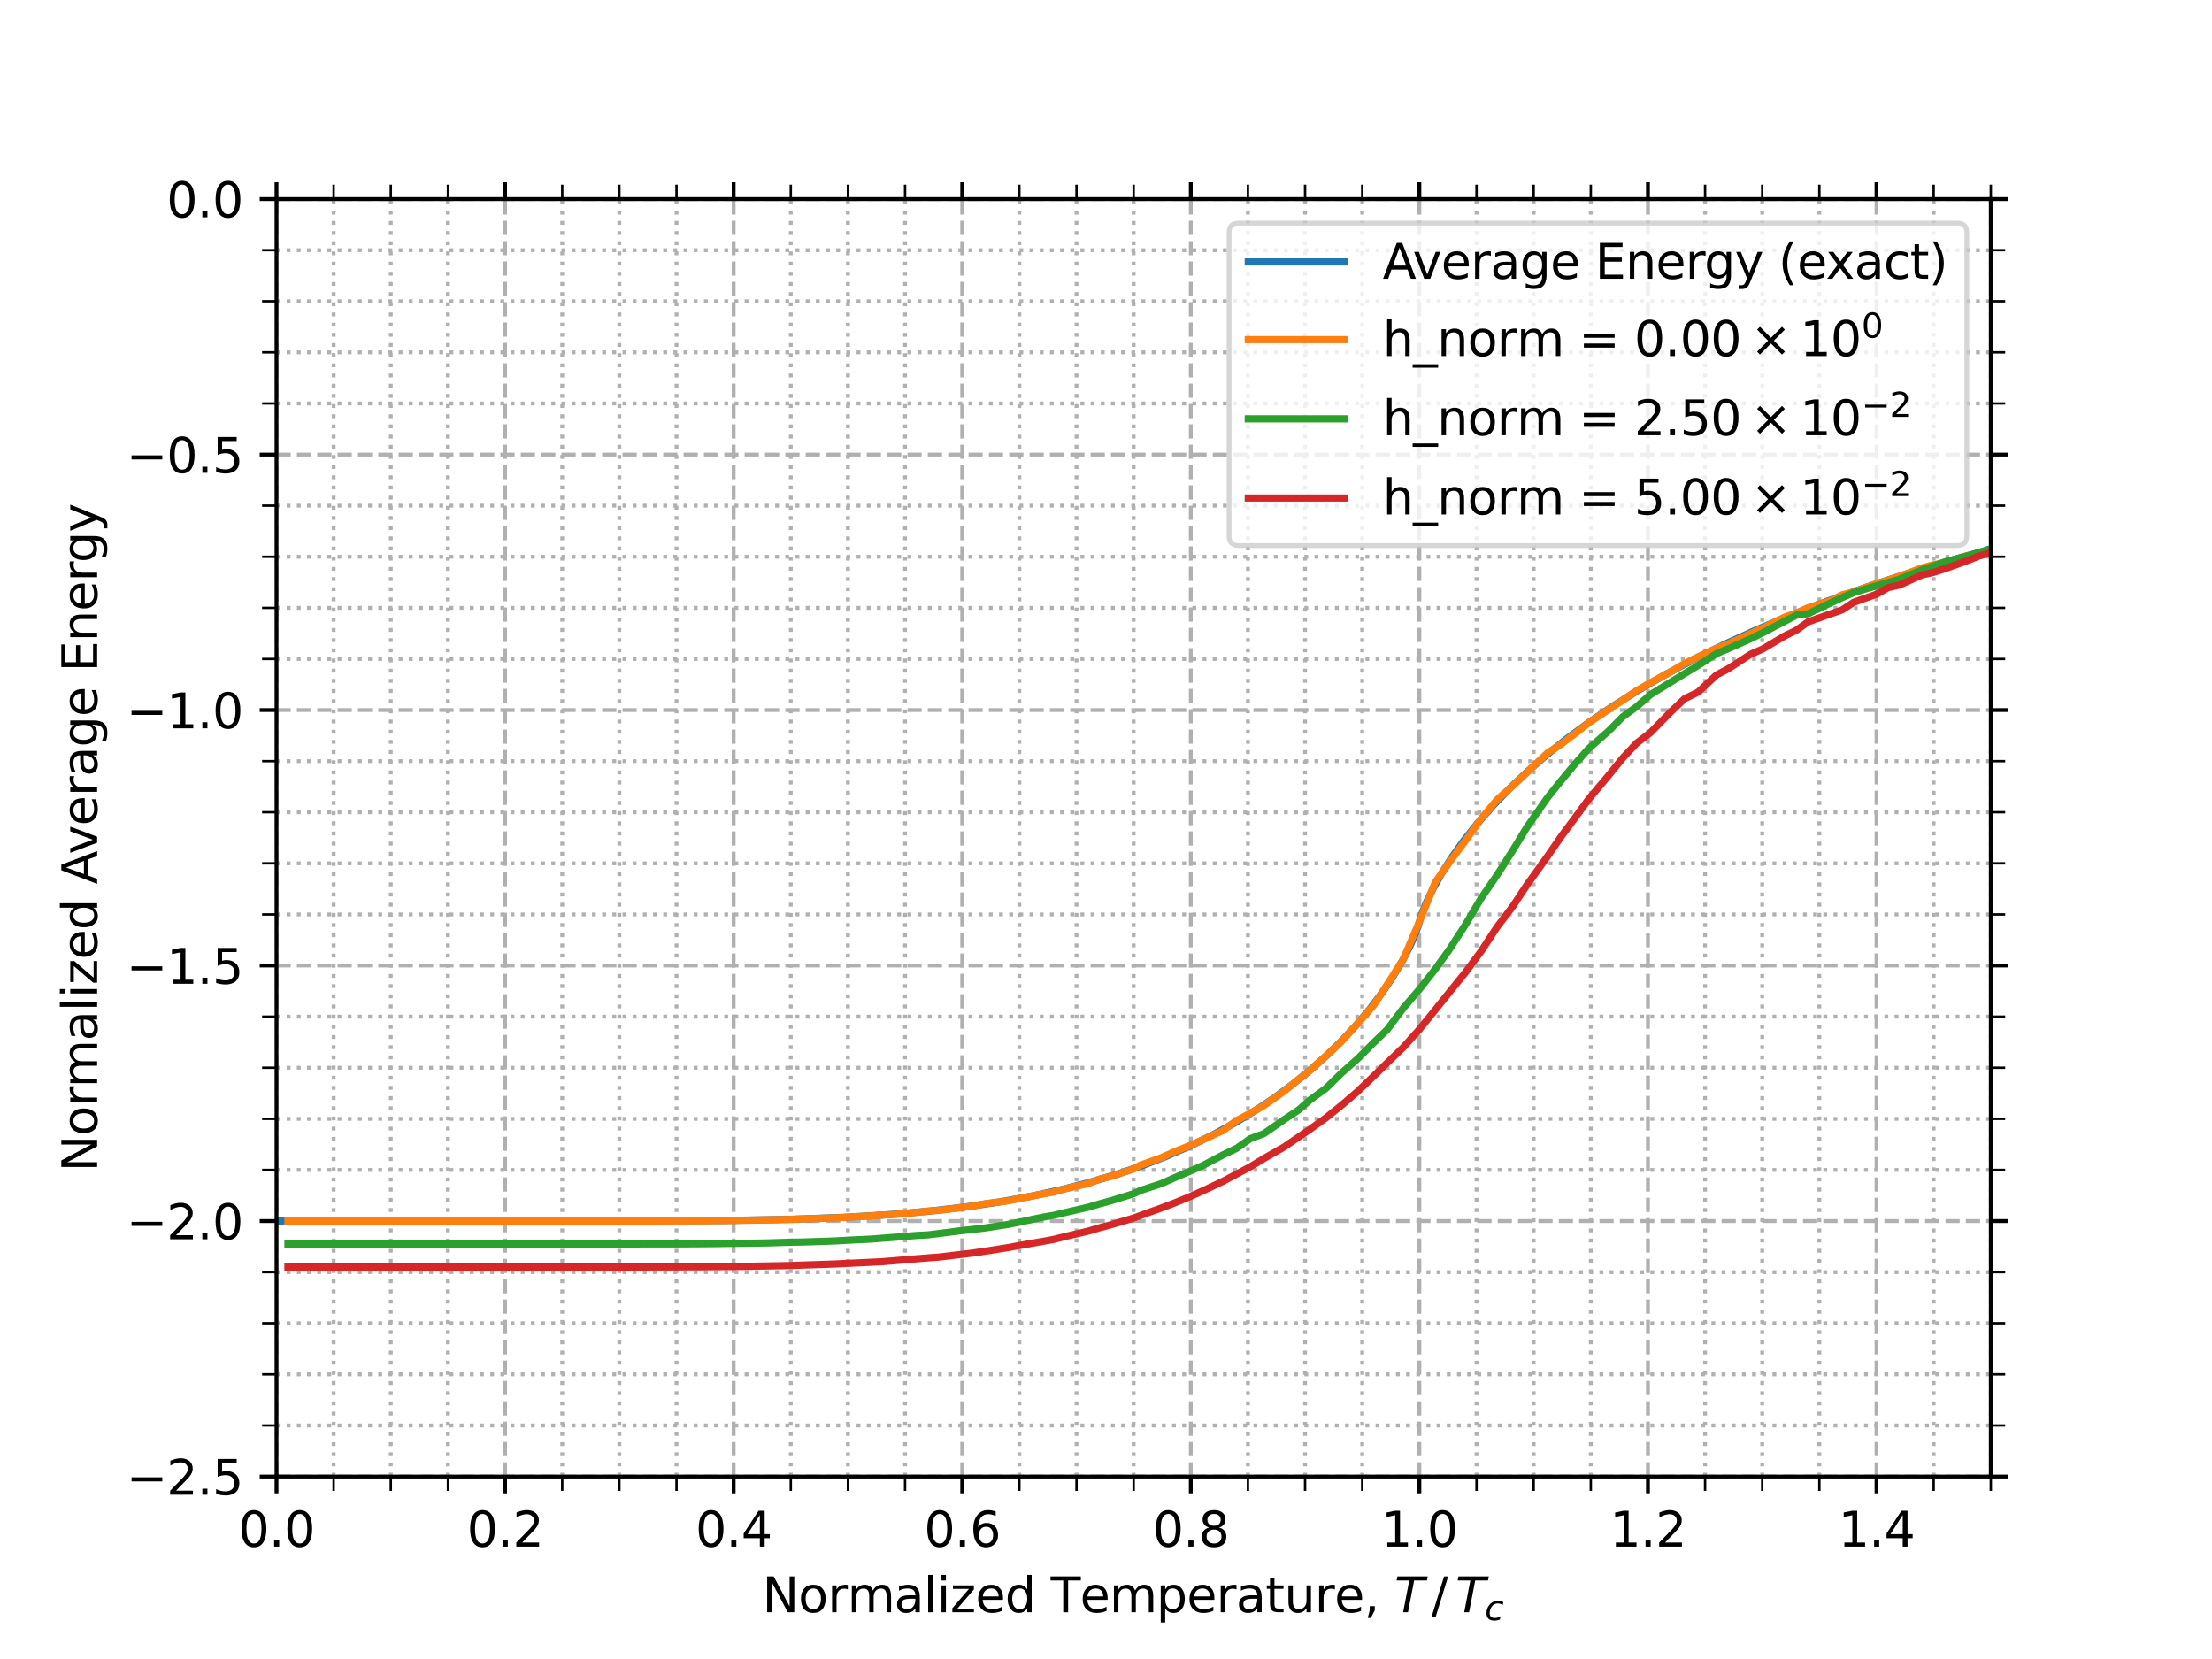 <?xml version="1.0" encoding="utf-8" standalone="no"?>
<!DOCTYPE svg PUBLIC "-//W3C//DTD SVG 1.1//EN"
  "http://www.w3.org/Graphics/SVG/1.1/DTD/svg11.dtd">
<svg xmlns:xlink="http://www.w3.org/1999/xlink" width="460.8pt" height="345.6pt" viewBox="0 0 460.8 345.6" xmlns="http://www.w3.org/2000/svg" version="1.1">
 <defs>
  <style type="text/css">*{stroke-linejoin: round; stroke-linecap: butt}</style>
 </defs>
 <g id="figure_1">
  <g id="patch_1">
   <path d="M 0 345.6 
L 460.8 345.6 
L 460.8 0 
L 0 0 
z
" style="fill: #ffffff"/>
  </g>
  <g id="axes_1">
   <g id="patch_2">
    <path d="M 57.6 307.584 
L 414.72 307.584 
L 414.72 41.472 
L 57.6 41.472 
z
" style="fill: #ffffff"/>
   </g>
   <g id="matplotlib.axis_1">
    <g id="xtick_1">
     <g id="line2d_1">
      <path d="M 57.6 307.584 
L 57.6 41.472 
" clip-path="url(#p2ae87c0d90)" style="fill: none; stroke-dasharray: 2.96,1.28; stroke-dashoffset: 0; stroke: #b0b0b0; stroke-width: 0.8"/>
     </g>
     <g id="line2d_2">
      <defs>
       <path id="m7a39470721" d="M 0 0 
L 0 3.5 
" style="stroke: #000000; stroke-width: 0.8"/>
      </defs>
      <g>
       <use xlink:href="#m7a39470721" x="57.6" y="307.584" style="stroke: #000000; stroke-width: 0.8"/>
      </g>
     </g>
     <g id="line2d_3">
      <defs>
       <path id="m543f4b41a3" d="M 0 0 
L 0 -3.5 
" style="stroke: #000000; stroke-width: 0.8"/>
      </defs>
      <g>
       <use xlink:href="#m543f4b41a3" x="57.6" y="41.472" style="stroke: #000000; stroke-width: 0.8"/>
      </g>
     </g>
     <g id="text_1">
      <!-- 0.0 -->
      <g transform="translate(49.648 322.182) scale(0.1 -0.1)">
       <defs>
        <path id="DejaVuSans-30" d="M 2034 4250 
Q 1547 4250 1301 3770 
Q 1056 3291 1056 2328 
Q 1056 1369 1301 889 
Q 1547 409 2034 409 
Q 2525 409 2770 889 
Q 3016 1369 3016 2328 
Q 3016 3291 2770 3770 
Q 2525 4250 2034 4250 
z
M 2034 4750 
Q 2819 4750 3233 4129 
Q 3647 3509 3647 2328 
Q 3647 1150 3233 529 
Q 2819 -91 2034 -91 
Q 1250 -91 836 529 
Q 422 1150 422 2328 
Q 422 3509 836 4129 
Q 1250 4750 2034 4750 
z
" transform="scale(0.016)"/>
        <path id="DejaVuSans-2e" d="M 684 794 
L 1344 794 
L 1344 0 
L 684 0 
L 684 794 
z
" transform="scale(0.016)"/>
       </defs>
       <use xlink:href="#DejaVuSans-30"/>
       <use xlink:href="#DejaVuSans-2e" x="63.623"/>
       <use xlink:href="#DejaVuSans-30" x="95.41"/>
      </g>
     </g>
    </g>
    <g id="xtick_2">
     <g id="line2d_4">
      <path d="M 105.216 307.584 
L 105.216 41.472 
" clip-path="url(#p2ae87c0d90)" style="fill: none; stroke-dasharray: 2.96,1.28; stroke-dashoffset: 0; stroke: #b0b0b0; stroke-width: 0.8"/>
     </g>
     <g id="line2d_5">
      <g>
       <use xlink:href="#m7a39470721" x="105.216" y="307.584" style="stroke: #000000; stroke-width: 0.8"/>
      </g>
     </g>
     <g id="line2d_6">
      <g>
       <use xlink:href="#m543f4b41a3" x="105.216" y="41.472" style="stroke: #000000; stroke-width: 0.8"/>
      </g>
     </g>
     <g id="text_2">
      <!-- 0.2 -->
      <g transform="translate(97.264 322.182) scale(0.1 -0.1)">
       <defs>
        <path id="DejaVuSans-32" d="M 1228 531 
L 3431 531 
L 3431 0 
L 469 0 
L 469 531 
Q 828 903 1448 1529 
Q 2069 2156 2228 2338 
Q 2531 2678 2651 2914 
Q 2772 3150 2772 3378 
Q 2772 3750 2511 3984 
Q 2250 4219 1831 4219 
Q 1534 4219 1204 4116 
Q 875 4013 500 3803 
L 500 4441 
Q 881 4594 1212 4672 
Q 1544 4750 1819 4750 
Q 2544 4750 2975 4387 
Q 3406 4025 3406 3419 
Q 3406 3131 3298 2873 
Q 3191 2616 2906 2266 
Q 2828 2175 2409 1742 
Q 1991 1309 1228 531 
z
" transform="scale(0.016)"/>
       </defs>
       <use xlink:href="#DejaVuSans-30"/>
       <use xlink:href="#DejaVuSans-2e" x="63.623"/>
       <use xlink:href="#DejaVuSans-32" x="95.41"/>
      </g>
     </g>
    </g>
    <g id="xtick_3">
     <g id="line2d_7">
      <path d="M 152.832 307.584 
L 152.832 41.472 
" clip-path="url(#p2ae87c0d90)" style="fill: none; stroke-dasharray: 2.96,1.28; stroke-dashoffset: 0; stroke: #b0b0b0; stroke-width: 0.8"/>
     </g>
     <g id="line2d_8">
      <g>
       <use xlink:href="#m7a39470721" x="152.832" y="307.584" style="stroke: #000000; stroke-width: 0.8"/>
      </g>
     </g>
     <g id="line2d_9">
      <g>
       <use xlink:href="#m543f4b41a3" x="152.832" y="41.472" style="stroke: #000000; stroke-width: 0.8"/>
      </g>
     </g>
     <g id="text_3">
      <!-- 0.4 -->
      <g transform="translate(144.88 322.182) scale(0.1 -0.1)">
       <defs>
        <path id="DejaVuSans-34" d="M 2419 4116 
L 825 1625 
L 2419 1625 
L 2419 4116 
z
M 2253 4666 
L 3047 4666 
L 3047 1625 
L 3713 1625 
L 3713 1100 
L 3047 1100 
L 3047 0 
L 2419 0 
L 2419 1100 
L 313 1100 
L 313 1709 
L 2253 4666 
z
" transform="scale(0.016)"/>
       </defs>
       <use xlink:href="#DejaVuSans-30"/>
       <use xlink:href="#DejaVuSans-2e" x="63.623"/>
       <use xlink:href="#DejaVuSans-34" x="95.41"/>
      </g>
     </g>
    </g>
    <g id="xtick_4">
     <g id="line2d_10">
      <path d="M 200.448 307.584 
L 200.448 41.472 
" clip-path="url(#p2ae87c0d90)" style="fill: none; stroke-dasharray: 2.96,1.28; stroke-dashoffset: 0; stroke: #b0b0b0; stroke-width: 0.8"/>
     </g>
     <g id="line2d_11">
      <g>
       <use xlink:href="#m7a39470721" x="200.448" y="307.584" style="stroke: #000000; stroke-width: 0.8"/>
      </g>
     </g>
     <g id="line2d_12">
      <g>
       <use xlink:href="#m543f4b41a3" x="200.448" y="41.472" style="stroke: #000000; stroke-width: 0.8"/>
      </g>
     </g>
     <g id="text_4">
      <!-- 0.6 -->
      <g transform="translate(192.496 322.182) scale(0.1 -0.1)">
       <defs>
        <path id="DejaVuSans-36" d="M 2113 2584 
Q 1688 2584 1439 2293 
Q 1191 2003 1191 1497 
Q 1191 994 1439 701 
Q 1688 409 2113 409 
Q 2538 409 2786 701 
Q 3034 994 3034 1497 
Q 3034 2003 2786 2293 
Q 2538 2584 2113 2584 
z
M 3366 4563 
L 3366 3988 
Q 3128 4100 2886 4159 
Q 2644 4219 2406 4219 
Q 1781 4219 1451 3797 
Q 1122 3375 1075 2522 
Q 1259 2794 1537 2939 
Q 1816 3084 2150 3084 
Q 2853 3084 3261 2657 
Q 3669 2231 3669 1497 
Q 3669 778 3244 343 
Q 2819 -91 2113 -91 
Q 1303 -91 875 529 
Q 447 1150 447 2328 
Q 447 3434 972 4092 
Q 1497 4750 2381 4750 
Q 2619 4750 2861 4703 
Q 3103 4656 3366 4563 
z
" transform="scale(0.016)"/>
       </defs>
       <use xlink:href="#DejaVuSans-30"/>
       <use xlink:href="#DejaVuSans-2e" x="63.623"/>
       <use xlink:href="#DejaVuSans-36" x="95.41"/>
      </g>
     </g>
    </g>
    <g id="xtick_5">
     <g id="line2d_13">
      <path d="M 248.064 307.584 
L 248.064 41.472 
" clip-path="url(#p2ae87c0d90)" style="fill: none; stroke-dasharray: 2.96,1.28; stroke-dashoffset: 0; stroke: #b0b0b0; stroke-width: 0.8"/>
     </g>
     <g id="line2d_14">
      <g>
       <use xlink:href="#m7a39470721" x="248.064" y="307.584" style="stroke: #000000; stroke-width: 0.8"/>
      </g>
     </g>
     <g id="line2d_15">
      <g>
       <use xlink:href="#m543f4b41a3" x="248.064" y="41.472" style="stroke: #000000; stroke-width: 0.8"/>
      </g>
     </g>
     <g id="text_5">
      <!-- 0.8 -->
      <g transform="translate(240.112 322.182) scale(0.1 -0.1)">
       <defs>
        <path id="DejaVuSans-38" d="M 2034 2216 
Q 1584 2216 1326 1975 
Q 1069 1734 1069 1313 
Q 1069 891 1326 650 
Q 1584 409 2034 409 
Q 2484 409 2743 651 
Q 3003 894 3003 1313 
Q 3003 1734 2745 1975 
Q 2488 2216 2034 2216 
z
M 1403 2484 
Q 997 2584 770 2862 
Q 544 3141 544 3541 
Q 544 4100 942 4425 
Q 1341 4750 2034 4750 
Q 2731 4750 3128 4425 
Q 3525 4100 3525 3541 
Q 3525 3141 3298 2862 
Q 3072 2584 2669 2484 
Q 3125 2378 3379 2068 
Q 3634 1759 3634 1313 
Q 3634 634 3220 271 
Q 2806 -91 2034 -91 
Q 1263 -91 848 271 
Q 434 634 434 1313 
Q 434 1759 690 2068 
Q 947 2378 1403 2484 
z
M 1172 3481 
Q 1172 3119 1398 2916 
Q 1625 2713 2034 2713 
Q 2441 2713 2670 2916 
Q 2900 3119 2900 3481 
Q 2900 3844 2670 4047 
Q 2441 4250 2034 4250 
Q 1625 4250 1398 4047 
Q 1172 3844 1172 3481 
z
" transform="scale(0.016)"/>
       </defs>
       <use xlink:href="#DejaVuSans-30"/>
       <use xlink:href="#DejaVuSans-2e" x="63.623"/>
       <use xlink:href="#DejaVuSans-38" x="95.41"/>
      </g>
     </g>
    </g>
    <g id="xtick_6">
     <g id="line2d_16">
      <path d="M 295.68 307.584 
L 295.68 41.472 
" clip-path="url(#p2ae87c0d90)" style="fill: none; stroke-dasharray: 2.96,1.28; stroke-dashoffset: 0; stroke: #b0b0b0; stroke-width: 0.8"/>
     </g>
     <g id="line2d_17">
      <g>
       <use xlink:href="#m7a39470721" x="295.68" y="307.584" style="stroke: #000000; stroke-width: 0.8"/>
      </g>
     </g>
     <g id="line2d_18">
      <g>
       <use xlink:href="#m543f4b41a3" x="295.68" y="41.472" style="stroke: #000000; stroke-width: 0.8"/>
      </g>
     </g>
     <g id="text_6">
      <!-- 1.0 -->
      <g transform="translate(287.728 322.182) scale(0.1 -0.1)">
       <defs>
        <path id="DejaVuSans-31" d="M 794 531 
L 1825 531 
L 1825 4091 
L 703 3866 
L 703 4441 
L 1819 4666 
L 2450 4666 
L 2450 531 
L 3481 531 
L 3481 0 
L 794 0 
L 794 531 
z
" transform="scale(0.016)"/>
       </defs>
       <use xlink:href="#DejaVuSans-31"/>
       <use xlink:href="#DejaVuSans-2e" x="63.623"/>
       <use xlink:href="#DejaVuSans-30" x="95.41"/>
      </g>
     </g>
    </g>
    <g id="xtick_7">
     <g id="line2d_19">
      <path d="M 343.296 307.584 
L 343.296 41.472 
" clip-path="url(#p2ae87c0d90)" style="fill: none; stroke-dasharray: 2.96,1.28; stroke-dashoffset: 0; stroke: #b0b0b0; stroke-width: 0.8"/>
     </g>
     <g id="line2d_20">
      <g>
       <use xlink:href="#m7a39470721" x="343.296" y="307.584" style="stroke: #000000; stroke-width: 0.8"/>
      </g>
     </g>
     <g id="line2d_21">
      <g>
       <use xlink:href="#m543f4b41a3" x="343.296" y="41.472" style="stroke: #000000; stroke-width: 0.8"/>
      </g>
     </g>
     <g id="text_7">
      <!-- 1.2 -->
      <g transform="translate(335.344 322.182) scale(0.1 -0.1)">
       <use xlink:href="#DejaVuSans-31"/>
       <use xlink:href="#DejaVuSans-2e" x="63.623"/>
       <use xlink:href="#DejaVuSans-32" x="95.41"/>
      </g>
     </g>
    </g>
    <g id="xtick_8">
     <g id="line2d_22">
      <path d="M 390.912 307.584 
L 390.912 41.472 
" clip-path="url(#p2ae87c0d90)" style="fill: none; stroke-dasharray: 2.96,1.28; stroke-dashoffset: 0; stroke: #b0b0b0; stroke-width: 0.8"/>
     </g>
     <g id="line2d_23">
      <g>
       <use xlink:href="#m7a39470721" x="390.912" y="307.584" style="stroke: #000000; stroke-width: 0.8"/>
      </g>
     </g>
     <g id="line2d_24">
      <g>
       <use xlink:href="#m543f4b41a3" x="390.912" y="41.472" style="stroke: #000000; stroke-width: 0.8"/>
      </g>
     </g>
     <g id="text_8">
      <!-- 1.4 -->
      <g transform="translate(382.96 322.182) scale(0.1 -0.1)">
       <use xlink:href="#DejaVuSans-31"/>
       <use xlink:href="#DejaVuSans-2e" x="63.623"/>
       <use xlink:href="#DejaVuSans-34" x="95.41"/>
      </g>
     </g>
    </g>
    <g id="xtick_9">
     <g id="line2d_25">
      <path d="M 69.504 307.584 
L 69.504 41.472 
" clip-path="url(#p2ae87c0d90)" style="fill: none; stroke-dasharray: 0.8,1.32; stroke-dashoffset: 0; stroke: #b0b0b0; stroke-width: 0.8"/>
     </g>
     <g id="line2d_26">
      <defs>
       <path id="md3259bfb93" d="M 0 0 
L 0 3 
" style="stroke: #000000; stroke-width: 0.5"/>
      </defs>
      <g>
       <use xlink:href="#md3259bfb93" x="69.504" y="307.584" style="stroke: #000000; stroke-width: 0.5"/>
      </g>
     </g>
     <g id="line2d_27">
      <defs>
       <path id="mbd6fd22812" d="M 0 0 
L 0 -3 
" style="stroke: #000000; stroke-width: 0.5"/>
      </defs>
      <g>
       <use xlink:href="#mbd6fd22812" x="69.504" y="41.472" style="stroke: #000000; stroke-width: 0.5"/>
      </g>
     </g>
    </g>
    <g id="xtick_10">
     <g id="line2d_28">
      <path d="M 81.408 307.584 
L 81.408 41.472 
" clip-path="url(#p2ae87c0d90)" style="fill: none; stroke-dasharray: 0.8,1.32; stroke-dashoffset: 0; stroke: #b0b0b0; stroke-width: 0.8"/>
     </g>
     <g id="line2d_29">
      <g>
       <use xlink:href="#md3259bfb93" x="81.408" y="307.584" style="stroke: #000000; stroke-width: 0.5"/>
      </g>
     </g>
     <g id="line2d_30">
      <g>
       <use xlink:href="#mbd6fd22812" x="81.408" y="41.472" style="stroke: #000000; stroke-width: 0.5"/>
      </g>
     </g>
    </g>
    <g id="xtick_11">
     <g id="line2d_31">
      <path d="M 93.312 307.584 
L 93.312 41.472 
" clip-path="url(#p2ae87c0d90)" style="fill: none; stroke-dasharray: 0.8,1.32; stroke-dashoffset: 0; stroke: #b0b0b0; stroke-width: 0.8"/>
     </g>
     <g id="line2d_32">
      <g>
       <use xlink:href="#md3259bfb93" x="93.312" y="307.584" style="stroke: #000000; stroke-width: 0.5"/>
      </g>
     </g>
     <g id="line2d_33">
      <g>
       <use xlink:href="#mbd6fd22812" x="93.312" y="41.472" style="stroke: #000000; stroke-width: 0.5"/>
      </g>
     </g>
    </g>
    <g id="xtick_12">
     <g id="line2d_34">
      <path d="M 117.12 307.584 
L 117.12 41.472 
" clip-path="url(#p2ae87c0d90)" style="fill: none; stroke-dasharray: 0.8,1.32; stroke-dashoffset: 0; stroke: #b0b0b0; stroke-width: 0.8"/>
     </g>
     <g id="line2d_35">
      <g>
       <use xlink:href="#md3259bfb93" x="117.12" y="307.584" style="stroke: #000000; stroke-width: 0.5"/>
      </g>
     </g>
     <g id="line2d_36">
      <g>
       <use xlink:href="#mbd6fd22812" x="117.12" y="41.472" style="stroke: #000000; stroke-width: 0.5"/>
      </g>
     </g>
    </g>
    <g id="xtick_13">
     <g id="line2d_37">
      <path d="M 129.024 307.584 
L 129.024 41.472 
" clip-path="url(#p2ae87c0d90)" style="fill: none; stroke-dasharray: 0.8,1.32; stroke-dashoffset: 0; stroke: #b0b0b0; stroke-width: 0.8"/>
     </g>
     <g id="line2d_38">
      <g>
       <use xlink:href="#md3259bfb93" x="129.024" y="307.584" style="stroke: #000000; stroke-width: 0.5"/>
      </g>
     </g>
     <g id="line2d_39">
      <g>
       <use xlink:href="#mbd6fd22812" x="129.024" y="41.472" style="stroke: #000000; stroke-width: 0.5"/>
      </g>
     </g>
    </g>
    <g id="xtick_14">
     <g id="line2d_40">
      <path d="M 140.928 307.584 
L 140.928 41.472 
" clip-path="url(#p2ae87c0d90)" style="fill: none; stroke-dasharray: 0.8,1.32; stroke-dashoffset: 0; stroke: #b0b0b0; stroke-width: 0.8"/>
     </g>
     <g id="line2d_41">
      <g>
       <use xlink:href="#md3259bfb93" x="140.928" y="307.584" style="stroke: #000000; stroke-width: 0.5"/>
      </g>
     </g>
     <g id="line2d_42">
      <g>
       <use xlink:href="#mbd6fd22812" x="140.928" y="41.472" style="stroke: #000000; stroke-width: 0.5"/>
      </g>
     </g>
    </g>
    <g id="xtick_15">
     <g id="line2d_43">
      <path d="M 164.736 307.584 
L 164.736 41.472 
" clip-path="url(#p2ae87c0d90)" style="fill: none; stroke-dasharray: 0.8,1.32; stroke-dashoffset: 0; stroke: #b0b0b0; stroke-width: 0.8"/>
     </g>
     <g id="line2d_44">
      <g>
       <use xlink:href="#md3259bfb93" x="164.736" y="307.584" style="stroke: #000000; stroke-width: 0.5"/>
      </g>
     </g>
     <g id="line2d_45">
      <g>
       <use xlink:href="#mbd6fd22812" x="164.736" y="41.472" style="stroke: #000000; stroke-width: 0.5"/>
      </g>
     </g>
    </g>
    <g id="xtick_16">
     <g id="line2d_46">
      <path d="M 176.64 307.584 
L 176.64 41.472 
" clip-path="url(#p2ae87c0d90)" style="fill: none; stroke-dasharray: 0.8,1.32; stroke-dashoffset: 0; stroke: #b0b0b0; stroke-width: 0.8"/>
     </g>
     <g id="line2d_47">
      <g>
       <use xlink:href="#md3259bfb93" x="176.64" y="307.584" style="stroke: #000000; stroke-width: 0.5"/>
      </g>
     </g>
     <g id="line2d_48">
      <g>
       <use xlink:href="#mbd6fd22812" x="176.64" y="41.472" style="stroke: #000000; stroke-width: 0.5"/>
      </g>
     </g>
    </g>
    <g id="xtick_17">
     <g id="line2d_49">
      <path d="M 188.544 307.584 
L 188.544 41.472 
" clip-path="url(#p2ae87c0d90)" style="fill: none; stroke-dasharray: 0.8,1.32; stroke-dashoffset: 0; stroke: #b0b0b0; stroke-width: 0.8"/>
     </g>
     <g id="line2d_50">
      <g>
       <use xlink:href="#md3259bfb93" x="188.544" y="307.584" style="stroke: #000000; stroke-width: 0.5"/>
      </g>
     </g>
     <g id="line2d_51">
      <g>
       <use xlink:href="#mbd6fd22812" x="188.544" y="41.472" style="stroke: #000000; stroke-width: 0.5"/>
      </g>
     </g>
    </g>
    <g id="xtick_18">
     <g id="line2d_52">
      <path d="M 212.352 307.584 
L 212.352 41.472 
" clip-path="url(#p2ae87c0d90)" style="fill: none; stroke-dasharray: 0.8,1.32; stroke-dashoffset: 0; stroke: #b0b0b0; stroke-width: 0.8"/>
     </g>
     <g id="line2d_53">
      <g>
       <use xlink:href="#md3259bfb93" x="212.352" y="307.584" style="stroke: #000000; stroke-width: 0.5"/>
      </g>
     </g>
     <g id="line2d_54">
      <g>
       <use xlink:href="#mbd6fd22812" x="212.352" y="41.472" style="stroke: #000000; stroke-width: 0.5"/>
      </g>
     </g>
    </g>
    <g id="xtick_19">
     <g id="line2d_55">
      <path d="M 224.256 307.584 
L 224.256 41.472 
" clip-path="url(#p2ae87c0d90)" style="fill: none; stroke-dasharray: 0.8,1.32; stroke-dashoffset: 0; stroke: #b0b0b0; stroke-width: 0.8"/>
     </g>
     <g id="line2d_56">
      <g>
       <use xlink:href="#md3259bfb93" x="224.256" y="307.584" style="stroke: #000000; stroke-width: 0.5"/>
      </g>
     </g>
     <g id="line2d_57">
      <g>
       <use xlink:href="#mbd6fd22812" x="224.256" y="41.472" style="stroke: #000000; stroke-width: 0.5"/>
      </g>
     </g>
    </g>
    <g id="xtick_20">
     <g id="line2d_58">
      <path d="M 236.16 307.584 
L 236.16 41.472 
" clip-path="url(#p2ae87c0d90)" style="fill: none; stroke-dasharray: 0.8,1.32; stroke-dashoffset: 0; stroke: #b0b0b0; stroke-width: 0.8"/>
     </g>
     <g id="line2d_59">
      <g>
       <use xlink:href="#md3259bfb93" x="236.16" y="307.584" style="stroke: #000000; stroke-width: 0.5"/>
      </g>
     </g>
     <g id="line2d_60">
      <g>
       <use xlink:href="#mbd6fd22812" x="236.16" y="41.472" style="stroke: #000000; stroke-width: 0.5"/>
      </g>
     </g>
    </g>
    <g id="xtick_21">
     <g id="line2d_61">
      <path d="M 259.968 307.584 
L 259.968 41.472 
" clip-path="url(#p2ae87c0d90)" style="fill: none; stroke-dasharray: 0.8,1.32; stroke-dashoffset: 0; stroke: #b0b0b0; stroke-width: 0.8"/>
     </g>
     <g id="line2d_62">
      <g>
       <use xlink:href="#md3259bfb93" x="259.968" y="307.584" style="stroke: #000000; stroke-width: 0.5"/>
      </g>
     </g>
     <g id="line2d_63">
      <g>
       <use xlink:href="#mbd6fd22812" x="259.968" y="41.472" style="stroke: #000000; stroke-width: 0.5"/>
      </g>
     </g>
    </g>
    <g id="xtick_22">
     <g id="line2d_64">
      <path d="M 271.872 307.584 
L 271.872 41.472 
" clip-path="url(#p2ae87c0d90)" style="fill: none; stroke-dasharray: 0.8,1.32; stroke-dashoffset: 0; stroke: #b0b0b0; stroke-width: 0.8"/>
     </g>
     <g id="line2d_65">
      <g>
       <use xlink:href="#md3259bfb93" x="271.872" y="307.584" style="stroke: #000000; stroke-width: 0.5"/>
      </g>
     </g>
     <g id="line2d_66">
      <g>
       <use xlink:href="#mbd6fd22812" x="271.872" y="41.472" style="stroke: #000000; stroke-width: 0.5"/>
      </g>
     </g>
    </g>
    <g id="xtick_23">
     <g id="line2d_67">
      <path d="M 283.776 307.584 
L 283.776 41.472 
" clip-path="url(#p2ae87c0d90)" style="fill: none; stroke-dasharray: 0.8,1.32; stroke-dashoffset: 0; stroke: #b0b0b0; stroke-width: 0.8"/>
     </g>
     <g id="line2d_68">
      <g>
       <use xlink:href="#md3259bfb93" x="283.776" y="307.584" style="stroke: #000000; stroke-width: 0.5"/>
      </g>
     </g>
     <g id="line2d_69">
      <g>
       <use xlink:href="#mbd6fd22812" x="283.776" y="41.472" style="stroke: #000000; stroke-width: 0.5"/>
      </g>
     </g>
    </g>
    <g id="xtick_24">
     <g id="line2d_70">
      <path d="M 307.584 307.584 
L 307.584 41.472 
" clip-path="url(#p2ae87c0d90)" style="fill: none; stroke-dasharray: 0.8,1.32; stroke-dashoffset: 0; stroke: #b0b0b0; stroke-width: 0.8"/>
     </g>
     <g id="line2d_71">
      <g>
       <use xlink:href="#md3259bfb93" x="307.584" y="307.584" style="stroke: #000000; stroke-width: 0.5"/>
      </g>
     </g>
     <g id="line2d_72">
      <g>
       <use xlink:href="#mbd6fd22812" x="307.584" y="41.472" style="stroke: #000000; stroke-width: 0.5"/>
      </g>
     </g>
    </g>
    <g id="xtick_25">
     <g id="line2d_73">
      <path d="M 319.488 307.584 
L 319.488 41.472 
" clip-path="url(#p2ae87c0d90)" style="fill: none; stroke-dasharray: 0.8,1.32; stroke-dashoffset: 0; stroke: #b0b0b0; stroke-width: 0.8"/>
     </g>
     <g id="line2d_74">
      <g>
       <use xlink:href="#md3259bfb93" x="319.488" y="307.584" style="stroke: #000000; stroke-width: 0.5"/>
      </g>
     </g>
     <g id="line2d_75">
      <g>
       <use xlink:href="#mbd6fd22812" x="319.488" y="41.472" style="stroke: #000000; stroke-width: 0.5"/>
      </g>
     </g>
    </g>
    <g id="xtick_26">
     <g id="line2d_76">
      <path d="M 331.392 307.584 
L 331.392 41.472 
" clip-path="url(#p2ae87c0d90)" style="fill: none; stroke-dasharray: 0.8,1.32; stroke-dashoffset: 0; stroke: #b0b0b0; stroke-width: 0.8"/>
     </g>
     <g id="line2d_77">
      <g>
       <use xlink:href="#md3259bfb93" x="331.392" y="307.584" style="stroke: #000000; stroke-width: 0.5"/>
      </g>
     </g>
     <g id="line2d_78">
      <g>
       <use xlink:href="#mbd6fd22812" x="331.392" y="41.472" style="stroke: #000000; stroke-width: 0.5"/>
      </g>
     </g>
    </g>
    <g id="xtick_27">
     <g id="line2d_79">
      <path d="M 355.2 307.584 
L 355.2 41.472 
" clip-path="url(#p2ae87c0d90)" style="fill: none; stroke-dasharray: 0.8,1.32; stroke-dashoffset: 0; stroke: #b0b0b0; stroke-width: 0.8"/>
     </g>
     <g id="line2d_80">
      <g>
       <use xlink:href="#md3259bfb93" x="355.2" y="307.584" style="stroke: #000000; stroke-width: 0.5"/>
      </g>
     </g>
     <g id="line2d_81">
      <g>
       <use xlink:href="#mbd6fd22812" x="355.2" y="41.472" style="stroke: #000000; stroke-width: 0.5"/>
      </g>
     </g>
    </g>
    <g id="xtick_28">
     <g id="line2d_82">
      <path d="M 367.104 307.584 
L 367.104 41.472 
" clip-path="url(#p2ae87c0d90)" style="fill: none; stroke-dasharray: 0.8,1.32; stroke-dashoffset: 0; stroke: #b0b0b0; stroke-width: 0.8"/>
     </g>
     <g id="line2d_83">
      <g>
       <use xlink:href="#md3259bfb93" x="367.104" y="307.584" style="stroke: #000000; stroke-width: 0.5"/>
      </g>
     </g>
     <g id="line2d_84">
      <g>
       <use xlink:href="#mbd6fd22812" x="367.104" y="41.472" style="stroke: #000000; stroke-width: 0.5"/>
      </g>
     </g>
    </g>
    <g id="xtick_29">
     <g id="line2d_85">
      <path d="M 379.008 307.584 
L 379.008 41.472 
" clip-path="url(#p2ae87c0d90)" style="fill: none; stroke-dasharray: 0.8,1.32; stroke-dashoffset: 0; stroke: #b0b0b0; stroke-width: 0.8"/>
     </g>
     <g id="line2d_86">
      <g>
       <use xlink:href="#md3259bfb93" x="379.008" y="307.584" style="stroke: #000000; stroke-width: 0.5"/>
      </g>
     </g>
     <g id="line2d_87">
      <g>
       <use xlink:href="#mbd6fd22812" x="379.008" y="41.472" style="stroke: #000000; stroke-width: 0.5"/>
      </g>
     </g>
    </g>
    <g id="xtick_30">
     <g id="line2d_88">
      <path d="M 402.816 307.584 
L 402.816 41.472 
" clip-path="url(#p2ae87c0d90)" style="fill: none; stroke-dasharray: 0.8,1.32; stroke-dashoffset: 0; stroke: #b0b0b0; stroke-width: 0.8"/>
     </g>
     <g id="line2d_89">
      <g>
       <use xlink:href="#md3259bfb93" x="402.816" y="307.584" style="stroke: #000000; stroke-width: 0.5"/>
      </g>
     </g>
     <g id="line2d_90">
      <g>
       <use xlink:href="#mbd6fd22812" x="402.816" y="41.472" style="stroke: #000000; stroke-width: 0.5"/>
      </g>
     </g>
    </g>
    <g id="xtick_31">
     <g id="line2d_91">
      <path d="M 414.72 307.584 
L 414.72 41.472 
" clip-path="url(#p2ae87c0d90)" style="fill: none; stroke-dasharray: 0.8,1.32; stroke-dashoffset: 0; stroke: #b0b0b0; stroke-width: 0.8"/>
     </g>
     <g id="line2d_92">
      <g>
       <use xlink:href="#md3259bfb93" x="414.72" y="307.584" style="stroke: #000000; stroke-width: 0.5"/>
      </g>
     </g>
     <g id="line2d_93">
      <g>
       <use xlink:href="#mbd6fd22812" x="414.72" y="41.472" style="stroke: #000000; stroke-width: 0.5"/>
      </g>
     </g>
    </g>
    <g id="text_9">
     <!-- Normalized Temperature, ${T}\,/\,{T_c}$ -->
     <g transform="translate(158.81 335.862) scale(0.1 -0.1)">
      <defs>
       <path id="DejaVuSans-4e" d="M 628 4666 
L 1478 4666 
L 3547 763 
L 3547 4666 
L 4159 4666 
L 4159 0 
L 3309 0 
L 1241 3903 
L 1241 0 
L 628 0 
L 628 4666 
z
" transform="scale(0.016)"/>
       <path id="DejaVuSans-6f" d="M 1959 3097 
Q 1497 3097 1228 2736 
Q 959 2375 959 1747 
Q 959 1119 1226 758 
Q 1494 397 1959 397 
Q 2419 397 2687 759 
Q 2956 1122 2956 1747 
Q 2956 2369 2687 2733 
Q 2419 3097 1959 3097 
z
M 1959 3584 
Q 2709 3584 3137 3096 
Q 3566 2609 3566 1747 
Q 3566 888 3137 398 
Q 2709 -91 1959 -91 
Q 1206 -91 779 398 
Q 353 888 353 1747 
Q 353 2609 779 3096 
Q 1206 3584 1959 3584 
z
" transform="scale(0.016)"/>
       <path id="DejaVuSans-72" d="M 2631 2963 
Q 2534 3019 2420 3045 
Q 2306 3072 2169 3072 
Q 1681 3072 1420 2755 
Q 1159 2438 1159 1844 
L 1159 0 
L 581 0 
L 581 3500 
L 1159 3500 
L 1159 2956 
Q 1341 3275 1631 3429 
Q 1922 3584 2338 3584 
Q 2397 3584 2469 3576 
Q 2541 3569 2628 3553 
L 2631 2963 
z
" transform="scale(0.016)"/>
       <path id="DejaVuSans-6d" d="M 3328 2828 
Q 3544 3216 3844 3400 
Q 4144 3584 4550 3584 
Q 5097 3584 5394 3201 
Q 5691 2819 5691 2113 
L 5691 0 
L 5113 0 
L 5113 2094 
Q 5113 2597 4934 2840 
Q 4756 3084 4391 3084 
Q 3944 3084 3684 2787 
Q 3425 2491 3425 1978 
L 3425 0 
L 2847 0 
L 2847 2094 
Q 2847 2600 2669 2842 
Q 2491 3084 2119 3084 
Q 1678 3084 1418 2786 
Q 1159 2488 1159 1978 
L 1159 0 
L 581 0 
L 581 3500 
L 1159 3500 
L 1159 2956 
Q 1356 3278 1631 3431 
Q 1906 3584 2284 3584 
Q 2666 3584 2933 3390 
Q 3200 3197 3328 2828 
z
" transform="scale(0.016)"/>
       <path id="DejaVuSans-61" d="M 2194 1759 
Q 1497 1759 1228 1600 
Q 959 1441 959 1056 
Q 959 750 1161 570 
Q 1363 391 1709 391 
Q 2188 391 2477 730 
Q 2766 1069 2766 1631 
L 2766 1759 
L 2194 1759 
z
M 3341 1997 
L 3341 0 
L 2766 0 
L 2766 531 
Q 2569 213 2275 61 
Q 1981 -91 1556 -91 
Q 1019 -91 701 211 
Q 384 513 384 1019 
Q 384 1609 779 1909 
Q 1175 2209 1959 2209 
L 2766 2209 
L 2766 2266 
Q 2766 2663 2505 2880 
Q 2244 3097 1772 3097 
Q 1472 3097 1187 3025 
Q 903 2953 641 2809 
L 641 3341 
Q 956 3463 1253 3523 
Q 1550 3584 1831 3584 
Q 2591 3584 2966 3190 
Q 3341 2797 3341 1997 
z
" transform="scale(0.016)"/>
       <path id="DejaVuSans-6c" d="M 603 4863 
L 1178 4863 
L 1178 0 
L 603 0 
L 603 4863 
z
" transform="scale(0.016)"/>
       <path id="DejaVuSans-69" d="M 603 3500 
L 1178 3500 
L 1178 0 
L 603 0 
L 603 3500 
z
M 603 4863 
L 1178 4863 
L 1178 4134 
L 603 4134 
L 603 4863 
z
" transform="scale(0.016)"/>
       <path id="DejaVuSans-7a" d="M 353 3500 
L 3084 3500 
L 3084 2975 
L 922 459 
L 3084 459 
L 3084 0 
L 275 0 
L 275 525 
L 2438 3041 
L 353 3041 
L 353 3500 
z
" transform="scale(0.016)"/>
       <path id="DejaVuSans-65" d="M 3597 1894 
L 3597 1613 
L 953 1613 
Q 991 1019 1311 708 
Q 1631 397 2203 397 
Q 2534 397 2845 478 
Q 3156 559 3463 722 
L 3463 178 
Q 3153 47 2828 -22 
Q 2503 -91 2169 -91 
Q 1331 -91 842 396 
Q 353 884 353 1716 
Q 353 2575 817 3079 
Q 1281 3584 2069 3584 
Q 2775 3584 3186 3129 
Q 3597 2675 3597 1894 
z
M 3022 2063 
Q 3016 2534 2758 2815 
Q 2500 3097 2075 3097 
Q 1594 3097 1305 2825 
Q 1016 2553 972 2059 
L 3022 2063 
z
" transform="scale(0.016)"/>
       <path id="DejaVuSans-64" d="M 2906 2969 
L 2906 4863 
L 3481 4863 
L 3481 0 
L 2906 0 
L 2906 525 
Q 2725 213 2448 61 
Q 2172 -91 1784 -91 
Q 1150 -91 751 415 
Q 353 922 353 1747 
Q 353 2572 751 3078 
Q 1150 3584 1784 3584 
Q 2172 3584 2448 3432 
Q 2725 3281 2906 2969 
z
M 947 1747 
Q 947 1113 1208 752 
Q 1469 391 1925 391 
Q 2381 391 2643 752 
Q 2906 1113 2906 1747 
Q 2906 2381 2643 2742 
Q 2381 3103 1925 3103 
Q 1469 3103 1208 2742 
Q 947 2381 947 1747 
z
" transform="scale(0.016)"/>
       <path id="DejaVuSans-20" transform="scale(0.016)"/>
       <path id="DejaVuSans-54" d="M -19 4666 
L 3928 4666 
L 3928 4134 
L 2272 4134 
L 2272 0 
L 1638 0 
L 1638 4134 
L -19 4134 
L -19 4666 
z
" transform="scale(0.016)"/>
       <path id="DejaVuSans-70" d="M 1159 525 
L 1159 -1331 
L 581 -1331 
L 581 3500 
L 1159 3500 
L 1159 2969 
Q 1341 3281 1617 3432 
Q 1894 3584 2278 3584 
Q 2916 3584 3314 3078 
Q 3713 2572 3713 1747 
Q 3713 922 3314 415 
Q 2916 -91 2278 -91 
Q 1894 -91 1617 61 
Q 1341 213 1159 525 
z
M 3116 1747 
Q 3116 2381 2855 2742 
Q 2594 3103 2138 3103 
Q 1681 3103 1420 2742 
Q 1159 2381 1159 1747 
Q 1159 1113 1420 752 
Q 1681 391 2138 391 
Q 2594 391 2855 752 
Q 3116 1113 3116 1747 
z
" transform="scale(0.016)"/>
       <path id="DejaVuSans-74" d="M 1172 4494 
L 1172 3500 
L 2356 3500 
L 2356 3053 
L 1172 3053 
L 1172 1153 
Q 1172 725 1289 603 
Q 1406 481 1766 481 
L 2356 481 
L 2356 0 
L 1766 0 
Q 1100 0 847 248 
Q 594 497 594 1153 
L 594 3053 
L 172 3053 
L 172 3500 
L 594 3500 
L 594 4494 
L 1172 4494 
z
" transform="scale(0.016)"/>
       <path id="DejaVuSans-75" d="M 544 1381 
L 544 3500 
L 1119 3500 
L 1119 1403 
Q 1119 906 1312 657 
Q 1506 409 1894 409 
Q 2359 409 2629 706 
Q 2900 1003 2900 1516 
L 2900 3500 
L 3475 3500 
L 3475 0 
L 2900 0 
L 2900 538 
Q 2691 219 2414 64 
Q 2138 -91 1772 -91 
Q 1169 -91 856 284 
Q 544 659 544 1381 
z
M 1991 3584 
L 1991 3584 
z
" transform="scale(0.016)"/>
       <path id="DejaVuSans-2c" d="M 750 794 
L 1409 794 
L 1409 256 
L 897 -744 
L 494 -744 
L 750 256 
L 750 794 
z
" transform="scale(0.016)"/>
       <path id="DejaVuSans-Oblique-54" d="M 378 4666 
L 4325 4666 
L 4225 4134 
L 2559 4134 
L 1759 0 
L 1125 0 
L 1925 4134 
L 275 4134 
L 378 4666 
z
" transform="scale(0.016)"/>
       <path id="DejaVuSans-2f" d="M 1625 4666 
L 2156 4666 
L 531 -594 
L 0 -594 
L 1625 4666 
z
" transform="scale(0.016)"/>
       <path id="DejaVuSans-Oblique-63" d="M 3431 3366 
L 3316 2797 
Q 3109 2947 2876 3022 
Q 2644 3097 2394 3097 
Q 2119 3097 1870 3000 
Q 1622 2903 1453 2725 
Q 1184 2453 1037 2087 
Q 891 1722 891 1331 
Q 891 859 1127 628 
Q 1363 397 1844 397 
Q 2081 397 2348 469 
Q 2616 541 2906 684 
L 2797 116 
Q 2547 13 2283 -39 
Q 2019 -91 1741 -91 
Q 1044 -91 669 257 
Q 294 606 294 1253 
Q 294 1797 489 2255 
Q 684 2713 1069 3078 
Q 1331 3328 1684 3456 
Q 2038 3584 2456 3584 
Q 2700 3584 2940 3529 
Q 3181 3475 3431 3366 
z
" transform="scale(0.016)"/>
      </defs>
      <use xlink:href="#DejaVuSans-4e" transform="translate(0 0.016)"/>
      <use xlink:href="#DejaVuSans-6f" transform="translate(74.805 0.016)"/>
      <use xlink:href="#DejaVuSans-72" transform="translate(135.986 0.016)"/>
      <use xlink:href="#DejaVuSans-6d" transform="translate(177.1 0.016)"/>
      <use xlink:href="#DejaVuSans-61" transform="translate(274.512 0.016)"/>
      <use xlink:href="#DejaVuSans-6c" transform="translate(335.791 0.016)"/>
      <use xlink:href="#DejaVuSans-69" transform="translate(363.574 0.016)"/>
      <use xlink:href="#DejaVuSans-7a" transform="translate(391.357 0.016)"/>
      <use xlink:href="#DejaVuSans-65" transform="translate(443.848 0.016)"/>
      <use xlink:href="#DejaVuSans-64" transform="translate(505.371 0.016)"/>
      <use xlink:href="#DejaVuSans-20" transform="translate(568.848 0.016)"/>
      <use xlink:href="#DejaVuSans-54" transform="translate(600.635 0.016)"/>
      <use xlink:href="#DejaVuSans-65" transform="translate(661.719 0.016)"/>
      <use xlink:href="#DejaVuSans-6d" transform="translate(723.242 0.016)"/>
      <use xlink:href="#DejaVuSans-70" transform="translate(820.654 0.016)"/>
      <use xlink:href="#DejaVuSans-65" transform="translate(884.131 0.016)"/>
      <use xlink:href="#DejaVuSans-72" transform="translate(945.654 0.016)"/>
      <use xlink:href="#DejaVuSans-61" transform="translate(986.768 0.016)"/>
      <use xlink:href="#DejaVuSans-74" transform="translate(1048.047 0.016)"/>
      <use xlink:href="#DejaVuSans-75" transform="translate(1087.256 0.016)"/>
      <use xlink:href="#DejaVuSans-72" transform="translate(1150.635 0.016)"/>
      <use xlink:href="#DejaVuSans-65" transform="translate(1191.748 0.016)"/>
      <use xlink:href="#DejaVuSans-2c" transform="translate(1253.271 0.016)"/>
      <use xlink:href="#DejaVuSans-20" transform="translate(1285.059 0.016)"/>
      <use xlink:href="#DejaVuSans-Oblique-54" transform="translate(1316.846 0.016)"/>
      <use xlink:href="#DejaVuSans-2f" transform="translate(1394.165 0.016)"/>
      <use xlink:href="#DejaVuSans-Oblique-54" transform="translate(1444.092 0.016)"/>
      <use xlink:href="#DejaVuSans-Oblique-63" transform="translate(1505.176 -16.391) scale(0.7)"/>
     </g>
    </g>
   </g>
   <g id="matplotlib.axis_2">
    <g id="ytick_1">
     <g id="line2d_94">
      <path d="M 57.6 307.584 
L 414.72 307.584 
" clip-path="url(#p2ae87c0d90)" style="fill: none; stroke-dasharray: 2.96,1.28; stroke-dashoffset: 0; stroke: #b0b0b0; stroke-width: 0.8"/>
     </g>
     <g id="line2d_95">
      <defs>
       <path id="m80e29a46ec" d="M 0 0 
L -3.5 0 
" style="stroke: #000000; stroke-width: 0.8"/>
      </defs>
      <g>
       <use xlink:href="#m80e29a46ec" x="57.6" y="307.584" style="stroke: #000000; stroke-width: 0.8"/>
      </g>
     </g>
     <g id="line2d_96">
      <defs>
       <path id="md06ddd1e84" d="M 0 0 
L 3.5 0 
" style="stroke: #000000; stroke-width: 0.8"/>
      </defs>
      <g>
       <use xlink:href="#md06ddd1e84" x="414.72" y="307.584" style="stroke: #000000; stroke-width: 0.8"/>
      </g>
     </g>
     <g id="text_10">
      <!-- −2.5 -->
      <g transform="translate(26.317 311.383) scale(0.1 -0.1)">
       <defs>
        <path id="DejaVuSans-2212" d="M 678 2272 
L 4684 2272 
L 4684 1741 
L 678 1741 
L 678 2272 
z
" transform="scale(0.016)"/>
        <path id="DejaVuSans-35" d="M 691 4666 
L 3169 4666 
L 3169 4134 
L 1269 4134 
L 1269 2991 
Q 1406 3038 1543 3061 
Q 1681 3084 1819 3084 
Q 2600 3084 3056 2656 
Q 3513 2228 3513 1497 
Q 3513 744 3044 326 
Q 2575 -91 1722 -91 
Q 1428 -91 1123 -41 
Q 819 9 494 109 
L 494 744 
Q 775 591 1075 516 
Q 1375 441 1709 441 
Q 2250 441 2565 725 
Q 2881 1009 2881 1497 
Q 2881 1984 2565 2268 
Q 2250 2553 1709 2553 
Q 1456 2553 1204 2497 
Q 953 2441 691 2322 
L 691 4666 
z
" transform="scale(0.016)"/>
       </defs>
       <use xlink:href="#DejaVuSans-2212"/>
       <use xlink:href="#DejaVuSans-32" x="83.789"/>
       <use xlink:href="#DejaVuSans-2e" x="147.412"/>
       <use xlink:href="#DejaVuSans-35" x="179.199"/>
      </g>
     </g>
    </g>
    <g id="ytick_2">
     <g id="line2d_97">
      <path d="M 57.6 254.362 
L 414.72 254.362 
" clip-path="url(#p2ae87c0d90)" style="fill: none; stroke-dasharray: 2.96,1.28; stroke-dashoffset: 0; stroke: #b0b0b0; stroke-width: 0.8"/>
     </g>
     <g id="line2d_98">
      <g>
       <use xlink:href="#m80e29a46ec" x="57.6" y="254.362" style="stroke: #000000; stroke-width: 0.8"/>
      </g>
     </g>
     <g id="line2d_99">
      <g>
       <use xlink:href="#md06ddd1e84" x="414.72" y="254.362" style="stroke: #000000; stroke-width: 0.8"/>
      </g>
     </g>
     <g id="text_11">
      <!-- −2.0 -->
      <g transform="translate(26.317 258.161) scale(0.1 -0.1)">
       <use xlink:href="#DejaVuSans-2212"/>
       <use xlink:href="#DejaVuSans-32" x="83.789"/>
       <use xlink:href="#DejaVuSans-2e" x="147.412"/>
       <use xlink:href="#DejaVuSans-30" x="179.199"/>
      </g>
     </g>
    </g>
    <g id="ytick_3">
     <g id="line2d_100">
      <path d="M 57.6 201.139 
L 414.72 201.139 
" clip-path="url(#p2ae87c0d90)" style="fill: none; stroke-dasharray: 2.96,1.28; stroke-dashoffset: 0; stroke: #b0b0b0; stroke-width: 0.8"/>
     </g>
     <g id="line2d_101">
      <g>
       <use xlink:href="#m80e29a46ec" x="57.6" y="201.139" style="stroke: #000000; stroke-width: 0.8"/>
      </g>
     </g>
     <g id="line2d_102">
      <g>
       <use xlink:href="#md06ddd1e84" x="414.72" y="201.139" style="stroke: #000000; stroke-width: 0.8"/>
      </g>
     </g>
     <g id="text_12">
      <!-- −1.5 -->
      <g transform="translate(26.317 204.938) scale(0.1 -0.1)">
       <use xlink:href="#DejaVuSans-2212"/>
       <use xlink:href="#DejaVuSans-31" x="83.789"/>
       <use xlink:href="#DejaVuSans-2e" x="147.412"/>
       <use xlink:href="#DejaVuSans-35" x="179.199"/>
      </g>
     </g>
    </g>
    <g id="ytick_4">
     <g id="line2d_103">
      <path d="M 57.6 147.917 
L 414.72 147.917 
" clip-path="url(#p2ae87c0d90)" style="fill: none; stroke-dasharray: 2.96,1.28; stroke-dashoffset: 0; stroke: #b0b0b0; stroke-width: 0.8"/>
     </g>
     <g id="line2d_104">
      <g>
       <use xlink:href="#m80e29a46ec" x="57.6" y="147.917" style="stroke: #000000; stroke-width: 0.8"/>
      </g>
     </g>
     <g id="line2d_105">
      <g>
       <use xlink:href="#md06ddd1e84" x="414.72" y="147.917" style="stroke: #000000; stroke-width: 0.8"/>
      </g>
     </g>
     <g id="text_13">
      <!-- −1.0 -->
      <g transform="translate(26.317 151.716) scale(0.1 -0.1)">
       <use xlink:href="#DejaVuSans-2212"/>
       <use xlink:href="#DejaVuSans-31" x="83.789"/>
       <use xlink:href="#DejaVuSans-2e" x="147.412"/>
       <use xlink:href="#DejaVuSans-30" x="179.199"/>
      </g>
     </g>
    </g>
    <g id="ytick_5">
     <g id="line2d_106">
      <path d="M 57.6 94.694 
L 414.72 94.694 
" clip-path="url(#p2ae87c0d90)" style="fill: none; stroke-dasharray: 2.96,1.28; stroke-dashoffset: 0; stroke: #b0b0b0; stroke-width: 0.8"/>
     </g>
     <g id="line2d_107">
      <g>
       <use xlink:href="#m80e29a46ec" x="57.6" y="94.694" style="stroke: #000000; stroke-width: 0.8"/>
      </g>
     </g>
     <g id="line2d_108">
      <g>
       <use xlink:href="#md06ddd1e84" x="414.72" y="94.694" style="stroke: #000000; stroke-width: 0.8"/>
      </g>
     </g>
     <g id="text_14">
      <!-- −0.5 -->
      <g transform="translate(26.317 98.494) scale(0.1 -0.1)">
       <use xlink:href="#DejaVuSans-2212"/>
       <use xlink:href="#DejaVuSans-30" x="83.789"/>
       <use xlink:href="#DejaVuSans-2e" x="147.412"/>
       <use xlink:href="#DejaVuSans-35" x="179.199"/>
      </g>
     </g>
    </g>
    <g id="ytick_6">
     <g id="line2d_109">
      <path d="M 57.6 41.472 
L 414.72 41.472 
" clip-path="url(#p2ae87c0d90)" style="fill: none; stroke-dasharray: 2.96,1.28; stroke-dashoffset: 0; stroke: #b0b0b0; stroke-width: 0.8"/>
     </g>
     <g id="line2d_110">
      <g>
       <use xlink:href="#m80e29a46ec" x="57.6" y="41.472" style="stroke: #000000; stroke-width: 0.8"/>
      </g>
     </g>
     <g id="line2d_111">
      <g>
       <use xlink:href="#md06ddd1e84" x="414.72" y="41.472" style="stroke: #000000; stroke-width: 0.8"/>
      </g>
     </g>
     <g id="text_15">
      <!-- 0.0 -->
      <g transform="translate(34.697 45.271) scale(0.1 -0.1)">
       <use xlink:href="#DejaVuSans-30"/>
       <use xlink:href="#DejaVuSans-2e" x="63.623"/>
       <use xlink:href="#DejaVuSans-30" x="95.41"/>
      </g>
     </g>
    </g>
    <g id="ytick_7">
     <g id="line2d_112">
      <path d="M 57.6 296.94 
L 414.72 296.94 
" clip-path="url(#p2ae87c0d90)" style="fill: none; stroke-dasharray: 0.8,1.32; stroke-dashoffset: 0; stroke: #b0b0b0; stroke-width: 0.8"/>
     </g>
     <g id="line2d_113">
      <defs>
       <path id="mc2d84abea4" d="M 0 0 
L -3 0 
" style="stroke: #000000; stroke-width: 0.5"/>
      </defs>
      <g>
       <use xlink:href="#mc2d84abea4" x="57.6" y="296.94" style="stroke: #000000; stroke-width: 0.5"/>
      </g>
     </g>
     <g id="line2d_114">
      <defs>
       <path id="m0cd3da1435" d="M 0 0 
L 3 0 
" style="stroke: #000000; stroke-width: 0.5"/>
      </defs>
      <g>
       <use xlink:href="#m0cd3da1435" x="414.72" y="296.94" style="stroke: #000000; stroke-width: 0.5"/>
      </g>
     </g>
    </g>
    <g id="ytick_8">
     <g id="line2d_115">
      <path d="M 57.6 286.295 
L 414.72 286.295 
" clip-path="url(#p2ae87c0d90)" style="fill: none; stroke-dasharray: 0.8,1.32; stroke-dashoffset: 0; stroke: #b0b0b0; stroke-width: 0.8"/>
     </g>
     <g id="line2d_116">
      <g>
       <use xlink:href="#mc2d84abea4" x="57.6" y="286.295" style="stroke: #000000; stroke-width: 0.5"/>
      </g>
     </g>
     <g id="line2d_117">
      <g>
       <use xlink:href="#m0cd3da1435" x="414.72" y="286.295" style="stroke: #000000; stroke-width: 0.5"/>
      </g>
     </g>
    </g>
    <g id="ytick_9">
     <g id="line2d_118">
      <path d="M 57.6 275.651 
L 414.72 275.651 
" clip-path="url(#p2ae87c0d90)" style="fill: none; stroke-dasharray: 0.8,1.32; stroke-dashoffset: 0; stroke: #b0b0b0; stroke-width: 0.8"/>
     </g>
     <g id="line2d_119">
      <g>
       <use xlink:href="#mc2d84abea4" x="57.6" y="275.651" style="stroke: #000000; stroke-width: 0.5"/>
      </g>
     </g>
     <g id="line2d_120">
      <g>
       <use xlink:href="#m0cd3da1435" x="414.72" y="275.651" style="stroke: #000000; stroke-width: 0.5"/>
      </g>
     </g>
    </g>
    <g id="ytick_10">
     <g id="line2d_121">
      <path d="M 57.6 265.006 
L 414.72 265.006 
" clip-path="url(#p2ae87c0d90)" style="fill: none; stroke-dasharray: 0.8,1.32; stroke-dashoffset: 0; stroke: #b0b0b0; stroke-width: 0.8"/>
     </g>
     <g id="line2d_122">
      <g>
       <use xlink:href="#mc2d84abea4" x="57.6" y="265.006" style="stroke: #000000; stroke-width: 0.5"/>
      </g>
     </g>
     <g id="line2d_123">
      <g>
       <use xlink:href="#m0cd3da1435" x="414.72" y="265.006" style="stroke: #000000; stroke-width: 0.5"/>
      </g>
     </g>
    </g>
    <g id="ytick_11">
     <g id="line2d_124">
      <path d="M 57.6 243.717 
L 414.72 243.717 
" clip-path="url(#p2ae87c0d90)" style="fill: none; stroke-dasharray: 0.8,1.32; stroke-dashoffset: 0; stroke: #b0b0b0; stroke-width: 0.8"/>
     </g>
     <g id="line2d_125">
      <g>
       <use xlink:href="#mc2d84abea4" x="57.6" y="243.717" style="stroke: #000000; stroke-width: 0.5"/>
      </g>
     </g>
     <g id="line2d_126">
      <g>
       <use xlink:href="#m0cd3da1435" x="414.72" y="243.717" style="stroke: #000000; stroke-width: 0.5"/>
      </g>
     </g>
    </g>
    <g id="ytick_12">
     <g id="line2d_127">
      <path d="M 57.6 233.073 
L 414.72 233.073 
" clip-path="url(#p2ae87c0d90)" style="fill: none; stroke-dasharray: 0.8,1.32; stroke-dashoffset: 0; stroke: #b0b0b0; stroke-width: 0.8"/>
     </g>
     <g id="line2d_128">
      <g>
       <use xlink:href="#mc2d84abea4" x="57.6" y="233.073" style="stroke: #000000; stroke-width: 0.5"/>
      </g>
     </g>
     <g id="line2d_129">
      <g>
       <use xlink:href="#m0cd3da1435" x="414.72" y="233.073" style="stroke: #000000; stroke-width: 0.5"/>
      </g>
     </g>
    </g>
    <g id="ytick_13">
     <g id="line2d_130">
      <path d="M 57.6 222.428 
L 414.72 222.428 
" clip-path="url(#p2ae87c0d90)" style="fill: none; stroke-dasharray: 0.8,1.32; stroke-dashoffset: 0; stroke: #b0b0b0; stroke-width: 0.8"/>
     </g>
     <g id="line2d_131">
      <g>
       <use xlink:href="#mc2d84abea4" x="57.6" y="222.428" style="stroke: #000000; stroke-width: 0.5"/>
      </g>
     </g>
     <g id="line2d_132">
      <g>
       <use xlink:href="#m0cd3da1435" x="414.72" y="222.428" style="stroke: #000000; stroke-width: 0.5"/>
      </g>
     </g>
    </g>
    <g id="ytick_14">
     <g id="line2d_133">
      <path d="M 57.6 211.784 
L 414.72 211.784 
" clip-path="url(#p2ae87c0d90)" style="fill: none; stroke-dasharray: 0.8,1.32; stroke-dashoffset: 0; stroke: #b0b0b0; stroke-width: 0.8"/>
     </g>
     <g id="line2d_134">
      <g>
       <use xlink:href="#mc2d84abea4" x="57.6" y="211.784" style="stroke: #000000; stroke-width: 0.5"/>
      </g>
     </g>
     <g id="line2d_135">
      <g>
       <use xlink:href="#m0cd3da1435" x="414.72" y="211.784" style="stroke: #000000; stroke-width: 0.5"/>
      </g>
     </g>
    </g>
    <g id="ytick_15">
     <g id="line2d_136">
      <path d="M 57.6 190.495 
L 414.72 190.495 
" clip-path="url(#p2ae87c0d90)" style="fill: none; stroke-dasharray: 0.8,1.32; stroke-dashoffset: 0; stroke: #b0b0b0; stroke-width: 0.8"/>
     </g>
     <g id="line2d_137">
      <g>
       <use xlink:href="#mc2d84abea4" x="57.6" y="190.495" style="stroke: #000000; stroke-width: 0.5"/>
      </g>
     </g>
     <g id="line2d_138">
      <g>
       <use xlink:href="#m0cd3da1435" x="414.72" y="190.495" style="stroke: #000000; stroke-width: 0.5"/>
      </g>
     </g>
    </g>
    <g id="ytick_16">
     <g id="line2d_139">
      <path d="M 57.6 179.85 
L 414.72 179.85 
" clip-path="url(#p2ae87c0d90)" style="fill: none; stroke-dasharray: 0.8,1.32; stroke-dashoffset: 0; stroke: #b0b0b0; stroke-width: 0.8"/>
     </g>
     <g id="line2d_140">
      <g>
       <use xlink:href="#mc2d84abea4" x="57.6" y="179.85" style="stroke: #000000; stroke-width: 0.5"/>
      </g>
     </g>
     <g id="line2d_141">
      <g>
       <use xlink:href="#m0cd3da1435" x="414.72" y="179.85" style="stroke: #000000; stroke-width: 0.5"/>
      </g>
     </g>
    </g>
    <g id="ytick_17">
     <g id="line2d_142">
      <path d="M 57.6 169.206 
L 414.72 169.206 
" clip-path="url(#p2ae87c0d90)" style="fill: none; stroke-dasharray: 0.8,1.32; stroke-dashoffset: 0; stroke: #b0b0b0; stroke-width: 0.8"/>
     </g>
     <g id="line2d_143">
      <g>
       <use xlink:href="#mc2d84abea4" x="57.6" y="169.206" style="stroke: #000000; stroke-width: 0.5"/>
      </g>
     </g>
     <g id="line2d_144">
      <g>
       <use xlink:href="#m0cd3da1435" x="414.72" y="169.206" style="stroke: #000000; stroke-width: 0.5"/>
      </g>
     </g>
    </g>
    <g id="ytick_18">
     <g id="line2d_145">
      <path d="M 57.6 158.561 
L 414.72 158.561 
" clip-path="url(#p2ae87c0d90)" style="fill: none; stroke-dasharray: 0.8,1.32; stroke-dashoffset: 0; stroke: #b0b0b0; stroke-width: 0.8"/>
     </g>
     <g id="line2d_146">
      <g>
       <use xlink:href="#mc2d84abea4" x="57.6" y="158.561" style="stroke: #000000; stroke-width: 0.5"/>
      </g>
     </g>
     <g id="line2d_147">
      <g>
       <use xlink:href="#m0cd3da1435" x="414.72" y="158.561" style="stroke: #000000; stroke-width: 0.5"/>
      </g>
     </g>
    </g>
    <g id="ytick_19">
     <g id="line2d_148">
      <path d="M 57.6 137.272 
L 414.72 137.272 
" clip-path="url(#p2ae87c0d90)" style="fill: none; stroke-dasharray: 0.8,1.32; stroke-dashoffset: 0; stroke: #b0b0b0; stroke-width: 0.8"/>
     </g>
     <g id="line2d_149">
      <g>
       <use xlink:href="#mc2d84abea4" x="57.6" y="137.272" style="stroke: #000000; stroke-width: 0.5"/>
      </g>
     </g>
     <g id="line2d_150">
      <g>
       <use xlink:href="#m0cd3da1435" x="414.72" y="137.272" style="stroke: #000000; stroke-width: 0.5"/>
      </g>
     </g>
    </g>
    <g id="ytick_20">
     <g id="line2d_151">
      <path d="M 57.6 126.628 
L 414.72 126.628 
" clip-path="url(#p2ae87c0d90)" style="fill: none; stroke-dasharray: 0.8,1.32; stroke-dashoffset: 0; stroke: #b0b0b0; stroke-width: 0.8"/>
     </g>
     <g id="line2d_152">
      <g>
       <use xlink:href="#mc2d84abea4" x="57.6" y="126.628" style="stroke: #000000; stroke-width: 0.5"/>
      </g>
     </g>
     <g id="line2d_153">
      <g>
       <use xlink:href="#m0cd3da1435" x="414.72" y="126.628" style="stroke: #000000; stroke-width: 0.5"/>
      </g>
     </g>
    </g>
    <g id="ytick_21">
     <g id="line2d_154">
      <path d="M 57.6 115.983 
L 414.72 115.983 
" clip-path="url(#p2ae87c0d90)" style="fill: none; stroke-dasharray: 0.8,1.32; stroke-dashoffset: 0; stroke: #b0b0b0; stroke-width: 0.8"/>
     </g>
     <g id="line2d_155">
      <g>
       <use xlink:href="#mc2d84abea4" x="57.6" y="115.983" style="stroke: #000000; stroke-width: 0.5"/>
      </g>
     </g>
     <g id="line2d_156">
      <g>
       <use xlink:href="#m0cd3da1435" x="414.72" y="115.983" style="stroke: #000000; stroke-width: 0.5"/>
      </g>
     </g>
    </g>
    <g id="ytick_22">
     <g id="line2d_157">
      <path d="M 57.6 105.339 
L 414.72 105.339 
" clip-path="url(#p2ae87c0d90)" style="fill: none; stroke-dasharray: 0.8,1.32; stroke-dashoffset: 0; stroke: #b0b0b0; stroke-width: 0.8"/>
     </g>
     <g id="line2d_158">
      <g>
       <use xlink:href="#mc2d84abea4" x="57.6" y="105.339" style="stroke: #000000; stroke-width: 0.5"/>
      </g>
     </g>
     <g id="line2d_159">
      <g>
       <use xlink:href="#m0cd3da1435" x="414.72" y="105.339" style="stroke: #000000; stroke-width: 0.5"/>
      </g>
     </g>
    </g>
    <g id="ytick_23">
     <g id="line2d_160">
      <path d="M 57.6 84.05 
L 414.72 84.05 
" clip-path="url(#p2ae87c0d90)" style="fill: none; stroke-dasharray: 0.8,1.32; stroke-dashoffset: 0; stroke: #b0b0b0; stroke-width: 0.8"/>
     </g>
     <g id="line2d_161">
      <g>
       <use xlink:href="#mc2d84abea4" x="57.6" y="84.05" style="stroke: #000000; stroke-width: 0.5"/>
      </g>
     </g>
     <g id="line2d_162">
      <g>
       <use xlink:href="#m0cd3da1435" x="414.72" y="84.05" style="stroke: #000000; stroke-width: 0.5"/>
      </g>
     </g>
    </g>
    <g id="ytick_24">
     <g id="line2d_163">
      <path d="M 57.6 73.405 
L 414.72 73.405 
" clip-path="url(#p2ae87c0d90)" style="fill: none; stroke-dasharray: 0.8,1.32; stroke-dashoffset: 0; stroke: #b0b0b0; stroke-width: 0.8"/>
     </g>
     <g id="line2d_164">
      <g>
       <use xlink:href="#mc2d84abea4" x="57.6" y="73.405" style="stroke: #000000; stroke-width: 0.5"/>
      </g>
     </g>
     <g id="line2d_165">
      <g>
       <use xlink:href="#m0cd3da1435" x="414.72" y="73.405" style="stroke: #000000; stroke-width: 0.5"/>
      </g>
     </g>
    </g>
    <g id="ytick_25">
     <g id="line2d_166">
      <path d="M 57.6 62.761 
L 414.72 62.761 
" clip-path="url(#p2ae87c0d90)" style="fill: none; stroke-dasharray: 0.8,1.32; stroke-dashoffset: 0; stroke: #b0b0b0; stroke-width: 0.8"/>
     </g>
     <g id="line2d_167">
      <g>
       <use xlink:href="#mc2d84abea4" x="57.6" y="62.761" style="stroke: #000000; stroke-width: 0.5"/>
      </g>
     </g>
     <g id="line2d_168">
      <g>
       <use xlink:href="#m0cd3da1435" x="414.72" y="62.761" style="stroke: #000000; stroke-width: 0.5"/>
      </g>
     </g>
    </g>
    <g id="ytick_26">
     <g id="line2d_169">
      <path d="M 57.6 52.116 
L 414.72 52.116 
" clip-path="url(#p2ae87c0d90)" style="fill: none; stroke-dasharray: 0.8,1.32; stroke-dashoffset: 0; stroke: #b0b0b0; stroke-width: 0.8"/>
     </g>
     <g id="line2d_170">
      <g>
       <use xlink:href="#mc2d84abea4" x="57.6" y="52.116" style="stroke: #000000; stroke-width: 0.5"/>
      </g>
     </g>
     <g id="line2d_171">
      <g>
       <use xlink:href="#m0cd3da1435" x="414.72" y="52.116" style="stroke: #000000; stroke-width: 0.5"/>
      </g>
     </g>
    </g>
    <g id="text_16">
     <!-- Normalized Average Energy -->
     <g transform="translate(20.238 244.101) rotate(-90) scale(0.1 -0.1)">
      <defs>
       <path id="DejaVuSans-41" d="M 2188 4044 
L 1331 1722 
L 3047 1722 
L 2188 4044 
z
M 1831 4666 
L 2547 4666 
L 4325 0 
L 3669 0 
L 3244 1197 
L 1141 1197 
L 716 0 
L 50 0 
L 1831 4666 
z
" transform="scale(0.016)"/>
       <path id="DejaVuSans-76" d="M 191 3500 
L 800 3500 
L 1894 563 
L 2988 3500 
L 3597 3500 
L 2284 0 
L 1503 0 
L 191 3500 
z
" transform="scale(0.016)"/>
       <path id="DejaVuSans-67" d="M 2906 1791 
Q 2906 2416 2648 2759 
Q 2391 3103 1925 3103 
Q 1463 3103 1205 2759 
Q 947 2416 947 1791 
Q 947 1169 1205 825 
Q 1463 481 1925 481 
Q 2391 481 2648 825 
Q 2906 1169 2906 1791 
z
M 3481 434 
Q 3481 -459 3084 -895 
Q 2688 -1331 1869 -1331 
Q 1566 -1331 1297 -1286 
Q 1028 -1241 775 -1147 
L 775 -588 
Q 1028 -725 1275 -790 
Q 1522 -856 1778 -856 
Q 2344 -856 2625 -561 
Q 2906 -266 2906 331 
L 2906 616 
Q 2728 306 2450 153 
Q 2172 0 1784 0 
Q 1141 0 747 490 
Q 353 981 353 1791 
Q 353 2603 747 3093 
Q 1141 3584 1784 3584 
Q 2172 3584 2450 3431 
Q 2728 3278 2906 2969 
L 2906 3500 
L 3481 3500 
L 3481 434 
z
" transform="scale(0.016)"/>
       <path id="DejaVuSans-45" d="M 628 4666 
L 3578 4666 
L 3578 4134 
L 1259 4134 
L 1259 2753 
L 3481 2753 
L 3481 2222 
L 1259 2222 
L 1259 531 
L 3634 531 
L 3634 0 
L 628 0 
L 628 4666 
z
" transform="scale(0.016)"/>
       <path id="DejaVuSans-6e" d="M 3513 2113 
L 3513 0 
L 2938 0 
L 2938 2094 
Q 2938 2591 2744 2837 
Q 2550 3084 2163 3084 
Q 1697 3084 1428 2787 
Q 1159 2491 1159 1978 
L 1159 0 
L 581 0 
L 581 3500 
L 1159 3500 
L 1159 2956 
Q 1366 3272 1645 3428 
Q 1925 3584 2291 3584 
Q 2894 3584 3203 3211 
Q 3513 2838 3513 2113 
z
" transform="scale(0.016)"/>
       <path id="DejaVuSans-79" d="M 2059 -325 
Q 1816 -950 1584 -1140 
Q 1353 -1331 966 -1331 
L 506 -1331 
L 506 -850 
L 844 -850 
Q 1081 -850 1212 -737 
Q 1344 -625 1503 -206 
L 1606 56 
L 191 3500 
L 800 3500 
L 1894 763 
L 2988 3500 
L 3597 3500 
L 2059 -325 
z
" transform="scale(0.016)"/>
      </defs>
      <use xlink:href="#DejaVuSans-4e"/>
      <use xlink:href="#DejaVuSans-6f" x="74.805"/>
      <use xlink:href="#DejaVuSans-72" x="135.986"/>
      <use xlink:href="#DejaVuSans-6d" x="175.35"/>
      <use xlink:href="#DejaVuSans-61" x="272.762"/>
      <use xlink:href="#DejaVuSans-6c" x="334.041"/>
      <use xlink:href="#DejaVuSans-69" x="361.824"/>
      <use xlink:href="#DejaVuSans-7a" x="389.607"/>
      <use xlink:href="#DejaVuSans-65" x="442.098"/>
      <use xlink:href="#DejaVuSans-64" x="503.621"/>
      <use xlink:href="#DejaVuSans-20" x="567.098"/>
      <use xlink:href="#DejaVuSans-41" x="598.885"/>
      <use xlink:href="#DejaVuSans-76" x="661.418"/>
      <use xlink:href="#DejaVuSans-65" x="720.598"/>
      <use xlink:href="#DejaVuSans-72" x="782.121"/>
      <use xlink:href="#DejaVuSans-61" x="823.234"/>
      <use xlink:href="#DejaVuSans-67" x="884.514"/>
      <use xlink:href="#DejaVuSans-65" x="947.99"/>
      <use xlink:href="#DejaVuSans-20" x="1009.514"/>
      <use xlink:href="#DejaVuSans-45" x="1041.301"/>
      <use xlink:href="#DejaVuSans-6e" x="1104.484"/>
      <use xlink:href="#DejaVuSans-65" x="1167.863"/>
      <use xlink:href="#DejaVuSans-72" x="1229.387"/>
      <use xlink:href="#DejaVuSans-67" x="1268.75"/>
      <use xlink:href="#DejaVuSans-79" x="1332.227"/>
     </g>
    </g>
   </g>
   <g id="line2d_172">
    <path d="M 57.6 254.362 
L 150.885 254.253 
L 165.089 253.993 
L 176.097 253.579 
L 185.329 253.018 
L 193.496 252.311 
L 200.953 251.453 
L 208.055 250.413 
L 214.802 249.193 
L 220.839 247.884 
L 226.875 246.342 
L 232.557 244.655 
L 237.883 242.841 
L 242.854 240.923 
L 247.826 238.764 
L 252.442 236.52 
L 257.058 234.018 
L 261.319 231.454 
L 265.225 228.861 
L 269.131 226.005 
L 272.682 223.15 
L 276.233 220.008 
L 279.429 216.893 
L 282.625 213.453 
L 285.466 210.057 
L 287.951 206.754 
L 290.082 203.6 
L 292.212 200.024 
L 293.633 197.283 
L 294.698 194.9 
L 295.408 192.983 
L 296.119 190.539 
L 297.184 187.899 
L 298.604 184.992 
L 300.38 181.846 
L 302.51 178.513 
L 304.996 175.037 
L 307.837 171.46 
L 311.032 167.819 
L 314.583 164.142 
L 318.134 160.779 
L 322.04 157.376 
L 326.302 153.96 
L 330.918 150.552 
L 335.889 147.171 
L 341.215 143.833 
L 346.897 140.549 
L 352.934 137.331 
L 359.325 134.186 
L 366.072 131.12 
L 373.174 128.139 
L 380.631 125.245 
L 388.798 122.318 
L 397.32 119.502 
L 406.553 116.688 
L 414.72 114.382 
L 414.72 114.382 
" clip-path="url(#p2ae87c0d90)" style="fill: none; stroke: #1f77b4; stroke-width: 1.5; stroke-linecap: square"/>
   </g>
   <g id="line2d_173">
    <path d="M 59.981 254.362 
L 64.552 254.362 
L 66.838 254.362 
L 71.409 254.362 
L 73.694 254.362 
L 78.265 254.362 
L 80.551 254.362 
L 82.836 254.362 
L 87.408 254.362 
L 89.693 254.362 
L 94.264 254.362 
L 96.55 254.362 
L 98.835 254.362 
L 103.407 254.362 
L 105.692 254.362 
L 110.263 254.361 
L 112.549 254.362 
L 114.834 254.362 
L 119.501 254.361 
L 121.882 254.357 
L 126.643 254.359 
L 129.024 254.355 
L 131.405 254.351 
L 136.166 254.346 
L 138.547 254.341 
L 140.928 254.332 
L 145.69 254.305 
L 148.07 254.288 
L 150.451 254.259 
L 155.213 254.203 
L 157.594 254.163 
L 159.974 254.105 
L 164.736 254.005 
L 167.117 253.925 
L 171.878 253.772 
L 174.259 253.697 
L 176.64 253.546 
L 181.402 253.295 
L 183.782 253.117 
L 186.163 253 
L 190.925 252.569 
L 193.306 252.286 
L 195.686 252.138 
L 200.448 251.52 
L 202.829 251.2 
L 205.21 250.751 
L 209.971 250.158 
L 212.352 249.666 
L 217.114 248.737 
L 219.494 248.316 
L 221.875 247.633 
L 226.637 246.572 
L 229.018 245.619 
L 231.398 245.077 
L 236.16 243.487 
L 237.588 242.711 
L 241.874 241.187 
L 244.731 239.892 
L 247.588 238.747 
L 250.445 237.475 
L 254.73 235.526 
L 257.587 233.428 
L 260.444 231.913 
L 263.301 230.292 
L 267.587 227.236 
L 270.444 224.897 
L 272.824 223.039 
L 276.157 220 
L 279.491 216.898 
L 282.824 213.185 
L 286.157 209.406 
L 289.014 205.061 
L 292.347 199.814 
L 295.68 191.982 
L 299.013 183.759 
L 301.87 179.727 
L 305.203 175.218 
L 308.536 170.585 
L 311.869 166.596 
L 315.203 163.618 
L 318.06 160.95 
L 322.345 156.878 
L 325.202 155.02 
L 328.059 152.864 
L 330.916 150.59 
L 335.201 147.732 
L 338.058 145.85 
L 340.915 143.897 
L 343.772 142.257 
L 348.058 139.929 
L 350.915 138.232 
L 353.772 136.816 
L 357.581 135.041 
L 359.962 134.142 
L 364.723 131.973 
L 367.104 130.877 
L 371.866 128.517 
L 374.246 127.693 
L 376.627 126.617 
L 381.389 125.12 
L 383.77 123.902 
L 386.15 123.308 
L 390.912 121.565 
L 393.293 120.848 
L 395.674 120.077 
L 400.435 118.274 
L 402.816 117.643 
L 405.197 117.23 
L 409.958 115.726 
L 412.339 115.456 
L 414.72 114.422 
" clip-path="url(#p2ae87c0d90)" style="fill: none; stroke: #ff7f0e; stroke-width: 1.5; stroke-linecap: square"/>
   </g>
   <g id="line2d_174">
    <path d="M 59.981 259.151 
L 64.552 259.151 
L 66.838 259.151 
L 71.409 259.151 
L 73.694 259.151 
L 78.265 259.151 
L 80.551 259.151 
L 82.836 259.151 
L 87.408 259.151 
L 89.693 259.151 
L 94.264 259.151 
L 96.55 259.151 
L 98.835 259.151 
L 103.407 259.151 
L 105.692 259.151 
L 110.263 259.151 
L 112.549 259.15 
L 114.834 259.15 
L 119.501 259.151 
L 121.882 259.148 
L 126.643 259.149 
L 129.024 259.147 
L 131.405 259.142 
L 136.166 259.127 
L 138.547 259.127 
L 140.928 259.125 
L 145.69 259.099 
L 148.07 259.079 
L 150.451 259.047 
L 155.213 258.985 
L 157.594 258.962 
L 159.974 258.921 
L 164.736 258.771 
L 167.117 258.739 
L 171.878 258.586 
L 174.259 258.498 
L 176.64 258.354 
L 181.402 258.132 
L 183.782 257.942 
L 186.163 257.763 
L 190.925 257.367 
L 193.306 257.248 
L 195.686 256.951 
L 200.448 256.348 
L 202.829 256.088 
L 205.21 255.807 
L 209.971 255.069 
L 212.352 254.598 
L 217.114 253.577 
L 219.494 253.174 
L 221.875 252.592 
L 226.637 251.498 
L 229.018 250.792 
L 231.398 250.147 
L 236.16 248.669 
L 237.588 247.984 
L 241.874 246.59 
L 244.731 245.32 
L 247.588 244.117 
L 250.445 242.866 
L 254.73 240.603 
L 257.587 239.229 
L 260.444 237.21 
L 263.301 236.145 
L 267.587 233.175 
L 270.444 231.284 
L 272.824 229.199 
L 276.157 226.778 
L 279.491 223.507 
L 282.824 220.562 
L 286.157 217.222 
L 289.014 214.449 
L 292.347 209.998 
L 295.68 206.098 
L 299.013 201.853 
L 301.87 197.893 
L 305.203 192.751 
L 308.536 187.144 
L 311.869 182.28 
L 315.203 177.062 
L 318.06 172.359 
L 322.345 166.202 
L 325.202 162.637 
L 328.059 159.192 
L 330.916 155.984 
L 335.201 152.199 
L 338.058 149.303 
L 340.915 147.242 
L 343.772 144.727 
L 348.058 142.093 
L 350.915 140.34 
L 353.772 138.611 
L 357.581 136.149 
L 359.962 135.164 
L 364.723 133.044 
L 367.104 131.868 
L 371.866 129.38 
L 374.246 128.141 
L 376.627 127.87 
L 381.389 125.59 
L 383.77 124.492 
L 386.15 123.446 
L 390.912 122.014 
L 393.293 121.351 
L 395.674 120.67 
L 400.435 118.704 
L 402.816 117.897 
L 405.197 117.039 
L 409.958 115.792 
L 412.339 115.121 
L 414.72 114.292 
" clip-path="url(#p2ae87c0d90)" style="fill: none; stroke: #2ca02c; stroke-width: 1.5; stroke-linecap: square"/>
   </g>
   <g id="line2d_175">
    <path d="M 59.981 263.941 
L 64.552 263.941 
L 66.838 263.941 
L 71.409 263.941 
L 73.694 263.941 
L 78.265 263.941 
L 80.551 263.941 
L 82.836 263.941 
L 87.408 263.941 
L 89.693 263.941 
L 94.264 263.941 
L 96.55 263.941 
L 98.835 263.941 
L 103.407 263.941 
L 105.692 263.941 
L 110.263 263.941 
L 112.549 263.941 
L 114.834 263.94 
L 119.501 263.94 
L 121.882 263.938 
L 126.643 263.936 
L 129.024 263.935 
L 131.405 263.936 
L 136.166 263.925 
L 138.547 263.924 
L 140.928 263.907 
L 145.69 263.894 
L 148.07 263.87 
L 150.451 263.851 
L 155.213 263.805 
L 157.594 263.754 
L 159.974 263.715 
L 164.736 263.629 
L 167.117 263.535 
L 171.878 263.38 
L 174.259 263.293 
L 176.64 263.176 
L 181.402 262.949 
L 183.782 262.832 
L 186.163 262.635 
L 190.925 262.226 
L 193.306 262.035 
L 195.686 261.858 
L 200.448 261.288 
L 202.829 261.001 
L 205.21 260.648 
L 209.971 259.901 
L 212.352 259.456 
L 217.114 258.62 
L 219.494 258.191 
L 221.875 257.587 
L 226.637 256.483 
L 229.018 255.77 
L 231.398 255.145 
L 236.16 253.74 
L 237.588 253.2 
L 241.874 251.662 
L 244.731 250.574 
L 247.588 249.403 
L 250.445 248.127 
L 254.73 246.106 
L 257.587 244.583 
L 260.444 243.07 
L 263.301 241.33 
L 267.587 238.883 
L 270.444 236.91 
L 272.824 235.289 
L 276.157 232.909 
L 279.491 230.228 
L 282.824 227.368 
L 286.157 224.181 
L 289.014 221.379 
L 292.347 218.164 
L 295.68 214.448 
L 299.013 210.344 
L 301.87 206.778 
L 305.203 202.665 
L 308.536 198.174 
L 311.869 193.103 
L 315.203 188.731 
L 318.06 184.394 
L 322.345 178.433 
L 325.202 174.278 
L 328.059 170.435 
L 330.916 166.518 
L 335.201 161.418 
L 338.058 157.891 
L 340.915 154.837 
L 343.772 152.657 
L 348.058 148.286 
L 350.915 145.568 
L 353.772 144.164 
L 357.581 140.6 
L 359.962 139.351 
L 364.723 136.263 
L 367.104 135.246 
L 371.866 132.435 
L 374.246 131.272 
L 376.627 129.559 
L 381.389 127.861 
L 383.77 127.039 
L 386.15 125.469 
L 390.912 123.792 
L 393.293 122.42 
L 395.674 121.876 
L 400.435 119.747 
L 402.816 119.228 
L 405.197 118.468 
L 409.958 116.746 
L 412.339 115.802 
L 414.72 115.16 
" clip-path="url(#p2ae87c0d90)" style="fill: none; stroke: #d62728; stroke-width: 1.5; stroke-linecap: square"/>
   </g>
   <g id="patch_3">
    <path d="M 57.6 307.584 
L 57.6 41.472 
" style="fill: none; stroke: #000000; stroke-width: 0.8; stroke-linejoin: miter; stroke-linecap: square"/>
   </g>
   <g id="patch_4">
    <path d="M 414.72 307.584 
L 414.72 41.472 
" style="fill: none; stroke: #000000; stroke-width: 0.8; stroke-linejoin: miter; stroke-linecap: square"/>
   </g>
   <g id="patch_5">
    <path d="M 57.6 307.584 
L 414.72 307.584 
" style="fill: none; stroke: #000000; stroke-width: 0.8; stroke-linejoin: miter; stroke-linecap: square"/>
   </g>
   <g id="patch_6">
    <path d="M 57.6 41.472 
L 414.72 41.472 
" style="fill: none; stroke: #000000; stroke-width: 0.8; stroke-linejoin: miter; stroke-linecap: square"/>
   </g>
   <g id="legend_1">
    <g id="patch_7">
     <path d="M 258.039 113.65 
L 407.72 113.65 
Q 409.72 113.65 409.72 111.65 
L 409.72 48.472 
Q 409.72 46.472 407.72 46.472 
L 258.039 46.472 
Q 256.039 46.472 256.039 48.472 
L 256.039 111.65 
Q 256.039 113.65 258.039 113.65 
z
" style="fill: #ffffff; opacity: 0.8; stroke: #cccccc; stroke-linejoin: miter"/>
    </g>
    <g id="line2d_176">
     <path d="M 260.039 54.57 
L 270.039 54.57 
L 280.039 54.57 
" style="fill: none; stroke: #1f77b4; stroke-width: 1.5; stroke-linecap: square"/>
    </g>
    <g id="text_17">
     <!-- Average Energy (exact) -->
     <g transform="translate(288.039 58.07) scale(0.1 -0.1)">
      <defs>
       <path id="DejaVuSans-28" d="M 1984 4856 
Q 1566 4138 1362 3434 
Q 1159 2731 1159 2009 
Q 1159 1288 1364 580 
Q 1569 -128 1984 -844 
L 1484 -844 
Q 1016 -109 783 600 
Q 550 1309 550 2009 
Q 550 2706 781 3412 
Q 1013 4119 1484 4856 
L 1984 4856 
z
" transform="scale(0.016)"/>
       <path id="DejaVuSans-78" d="M 3513 3500 
L 2247 1797 
L 3578 0 
L 2900 0 
L 1881 1375 
L 863 0 
L 184 0 
L 1544 1831 
L 300 3500 
L 978 3500 
L 1906 2253 
L 2834 3500 
L 3513 3500 
z
" transform="scale(0.016)"/>
       <path id="DejaVuSans-63" d="M 3122 3366 
L 3122 2828 
Q 2878 2963 2633 3030 
Q 2388 3097 2138 3097 
Q 1578 3097 1268 2742 
Q 959 2388 959 1747 
Q 959 1106 1268 751 
Q 1578 397 2138 397 
Q 2388 397 2633 464 
Q 2878 531 3122 666 
L 3122 134 
Q 2881 22 2623 -34 
Q 2366 -91 2075 -91 
Q 1284 -91 818 406 
Q 353 903 353 1747 
Q 353 2603 823 3093 
Q 1294 3584 2113 3584 
Q 2378 3584 2631 3529 
Q 2884 3475 3122 3366 
z
" transform="scale(0.016)"/>
       <path id="DejaVuSans-29" d="M 513 4856 
L 1013 4856 
Q 1481 4119 1714 3412 
Q 1947 2706 1947 2009 
Q 1947 1309 1714 600 
Q 1481 -109 1013 -844 
L 513 -844 
Q 928 -128 1133 580 
Q 1338 1288 1338 2009 
Q 1338 2731 1133 3434 
Q 928 4138 513 4856 
z
" transform="scale(0.016)"/>
      </defs>
      <use xlink:href="#DejaVuSans-41"/>
      <use xlink:href="#DejaVuSans-76" x="62.533"/>
      <use xlink:href="#DejaVuSans-65" x="121.713"/>
      <use xlink:href="#DejaVuSans-72" x="183.236"/>
      <use xlink:href="#DejaVuSans-61" x="224.35"/>
      <use xlink:href="#DejaVuSans-67" x="285.629"/>
      <use xlink:href="#DejaVuSans-65" x="349.105"/>
      <use xlink:href="#DejaVuSans-20" x="410.629"/>
      <use xlink:href="#DejaVuSans-45" x="442.416"/>
      <use xlink:href="#DejaVuSans-6e" x="505.6"/>
      <use xlink:href="#DejaVuSans-65" x="568.979"/>
      <use xlink:href="#DejaVuSans-72" x="630.502"/>
      <use xlink:href="#DejaVuSans-67" x="669.865"/>
      <use xlink:href="#DejaVuSans-79" x="733.342"/>
      <use xlink:href="#DejaVuSans-20" x="792.521"/>
      <use xlink:href="#DejaVuSans-28" x="824.309"/>
      <use xlink:href="#DejaVuSans-65" x="863.322"/>
      <use xlink:href="#DejaVuSans-78" x="923.096"/>
      <use xlink:href="#DejaVuSans-61" x="982.275"/>
      <use xlink:href="#DejaVuSans-63" x="1043.555"/>
      <use xlink:href="#DejaVuSans-74" x="1098.535"/>
      <use xlink:href="#DejaVuSans-29" x="1137.744"/>
     </g>
    </g>
    <g id="line2d_177">
     <path d="M 260.039 70.75 
L 270.039 70.75 
L 280.039 70.75 
" style="fill: none; stroke: #ff7f0e; stroke-width: 1.5; stroke-linecap: square"/>
    </g>
    <g id="text_18">
     <!-- h_norm = $0.00 \times 10^{0}$ -->
     <g transform="translate(288.039 74.25) scale(0.1 -0.1)">
      <defs>
       <path id="DejaVuSans-68" d="M 3513 2113 
L 3513 0 
L 2938 0 
L 2938 2094 
Q 2938 2591 2744 2837 
Q 2550 3084 2163 3084 
Q 1697 3084 1428 2787 
Q 1159 2491 1159 1978 
L 1159 0 
L 581 0 
L 581 4863 
L 1159 4863 
L 1159 2956 
Q 1366 3272 1645 3428 
Q 1925 3584 2291 3584 
Q 2894 3584 3203 3211 
Q 3513 2838 3513 2113 
z
" transform="scale(0.016)"/>
       <path id="DejaVuSans-5f" d="M 3263 -1063 
L 3263 -1509 
L -63 -1509 
L -63 -1063 
L 3263 -1063 
z
" transform="scale(0.016)"/>
       <path id="DejaVuSans-3d" d="M 678 2906 
L 4684 2906 
L 4684 2381 
L 678 2381 
L 678 2906 
z
M 678 1631 
L 4684 1631 
L 4684 1100 
L 678 1100 
L 678 1631 
z
" transform="scale(0.016)"/>
       <path id="DejaVuSans-d7" d="M 4488 3438 
L 3059 2003 
L 4488 575 
L 4116 197 
L 2681 1631 
L 1247 197 
L 878 575 
L 2303 2003 
L 878 3438 
L 1247 3816 
L 2681 2381 
L 4116 3816 
L 4488 3438 
z
" transform="scale(0.016)"/>
      </defs>
      <use xlink:href="#DejaVuSans-68" transform="translate(0 0.766)"/>
      <use xlink:href="#DejaVuSans-5f" transform="translate(63.379 0.766)"/>
      <use xlink:href="#DejaVuSans-6e" transform="translate(113.379 0.766)"/>
      <use xlink:href="#DejaVuSans-6f" transform="translate(176.758 0.766)"/>
      <use xlink:href="#DejaVuSans-72" transform="translate(237.939 0.766)"/>
      <use xlink:href="#DejaVuSans-6d" transform="translate(279.053 0.766)"/>
      <use xlink:href="#DejaVuSans-20" transform="translate(376.465 0.766)"/>
      <use xlink:href="#DejaVuSans-3d" transform="translate(408.252 0.766)"/>
      <use xlink:href="#DejaVuSans-20" transform="translate(492.041 0.766)"/>
      <use xlink:href="#DejaVuSans-30" transform="translate(523.828 0.766)"/>
      <use xlink:href="#DejaVuSans-2e" transform="translate(587.451 0.766)"/>
      <use xlink:href="#DejaVuSans-30" transform="translate(619.238 0.766)"/>
      <use xlink:href="#DejaVuSans-30" transform="translate(682.861 0.766)"/>
      <use xlink:href="#DejaVuSans-d7" transform="translate(765.967 0.766)"/>
      <use xlink:href="#DejaVuSans-31" transform="translate(869.238 0.766)"/>
      <use xlink:href="#DejaVuSans-30" transform="translate(932.861 0.766)"/>
      <use xlink:href="#DejaVuSans-30" transform="translate(997.441 39.047) scale(0.7)"/>
     </g>
    </g>
    <g id="line2d_178">
     <path d="M 260.039 87.25 
L 270.039 87.25 
L 280.039 87.25 
" style="fill: none; stroke: #2ca02c; stroke-width: 1.5; stroke-linecap: square"/>
    </g>
    <g id="text_19">
     <!-- h_norm = $2.50 \times 10^{-2}$ -->
     <g transform="translate(288.039 90.75) scale(0.1 -0.1)">
      <use xlink:href="#DejaVuSans-68" transform="translate(0 0.766)"/>
      <use xlink:href="#DejaVuSans-5f" transform="translate(63.379 0.766)"/>
      <use xlink:href="#DejaVuSans-6e" transform="translate(113.379 0.766)"/>
      <use xlink:href="#DejaVuSans-6f" transform="translate(176.758 0.766)"/>
      <use xlink:href="#DejaVuSans-72" transform="translate(237.939 0.766)"/>
      <use xlink:href="#DejaVuSans-6d" transform="translate(279.053 0.766)"/>
      <use xlink:href="#DejaVuSans-20" transform="translate(376.465 0.766)"/>
      <use xlink:href="#DejaVuSans-3d" transform="translate(408.252 0.766)"/>
      <use xlink:href="#DejaVuSans-20" transform="translate(492.041 0.766)"/>
      <use xlink:href="#DejaVuSans-32" transform="translate(523.828 0.766)"/>
      <use xlink:href="#DejaVuSans-2e" transform="translate(587.451 0.766)"/>
      <use xlink:href="#DejaVuSans-35" transform="translate(619.238 0.766)"/>
      <use xlink:href="#DejaVuSans-30" transform="translate(682.861 0.766)"/>
      <use xlink:href="#DejaVuSans-d7" transform="translate(765.967 0.766)"/>
      <use xlink:href="#DejaVuSans-31" transform="translate(869.238 0.766)"/>
      <use xlink:href="#DejaVuSans-30" transform="translate(932.861 0.766)"/>
      <use xlink:href="#DejaVuSans-2212" transform="translate(997.441 39.047) scale(0.7)"/>
      <use xlink:href="#DejaVuSans-32" transform="translate(1056.094 39.047) scale(0.7)"/>
     </g>
    </g>
    <g id="line2d_179">
     <path d="M 260.039 103.75 
L 270.039 103.75 
L 280.039 103.75 
" style="fill: none; stroke: #d62728; stroke-width: 1.5; stroke-linecap: square"/>
    </g>
    <g id="text_20">
     <!-- h_norm = $5.00 \times 10^{-2}$ -->
     <g transform="translate(288.039 107.25) scale(0.1 -0.1)">
      <use xlink:href="#DejaVuSans-68" transform="translate(0 0.766)"/>
      <use xlink:href="#DejaVuSans-5f" transform="translate(63.379 0.766)"/>
      <use xlink:href="#DejaVuSans-6e" transform="translate(113.379 0.766)"/>
      <use xlink:href="#DejaVuSans-6f" transform="translate(176.758 0.766)"/>
      <use xlink:href="#DejaVuSans-72" transform="translate(237.939 0.766)"/>
      <use xlink:href="#DejaVuSans-6d" transform="translate(279.053 0.766)"/>
      <use xlink:href="#DejaVuSans-20" transform="translate(376.465 0.766)"/>
      <use xlink:href="#DejaVuSans-3d" transform="translate(408.252 0.766)"/>
      <use xlink:href="#DejaVuSans-20" transform="translate(492.041 0.766)"/>
      <use xlink:href="#DejaVuSans-35" transform="translate(523.828 0.766)"/>
      <use xlink:href="#DejaVuSans-2e" transform="translate(587.451 0.766)"/>
      <use xlink:href="#DejaVuSans-30" transform="translate(619.238 0.766)"/>
      <use xlink:href="#DejaVuSans-30" transform="translate(682.861 0.766)"/>
      <use xlink:href="#DejaVuSans-d7" transform="translate(765.967 0.766)"/>
      <use xlink:href="#DejaVuSans-31" transform="translate(869.238 0.766)"/>
      <use xlink:href="#DejaVuSans-30" transform="translate(932.861 0.766)"/>
      <use xlink:href="#DejaVuSans-2212" transform="translate(997.441 39.047) scale(0.7)"/>
      <use xlink:href="#DejaVuSans-32" transform="translate(1056.094 39.047) scale(0.7)"/>
     </g>
    </g>
   </g>
  </g>
 </g>
 <defs>
  <clipPath id="p2ae87c0d90">
   <rect x="57.6" y="41.472" width="357.12" height="266.112"/>
  </clipPath>
 </defs>
</svg>
